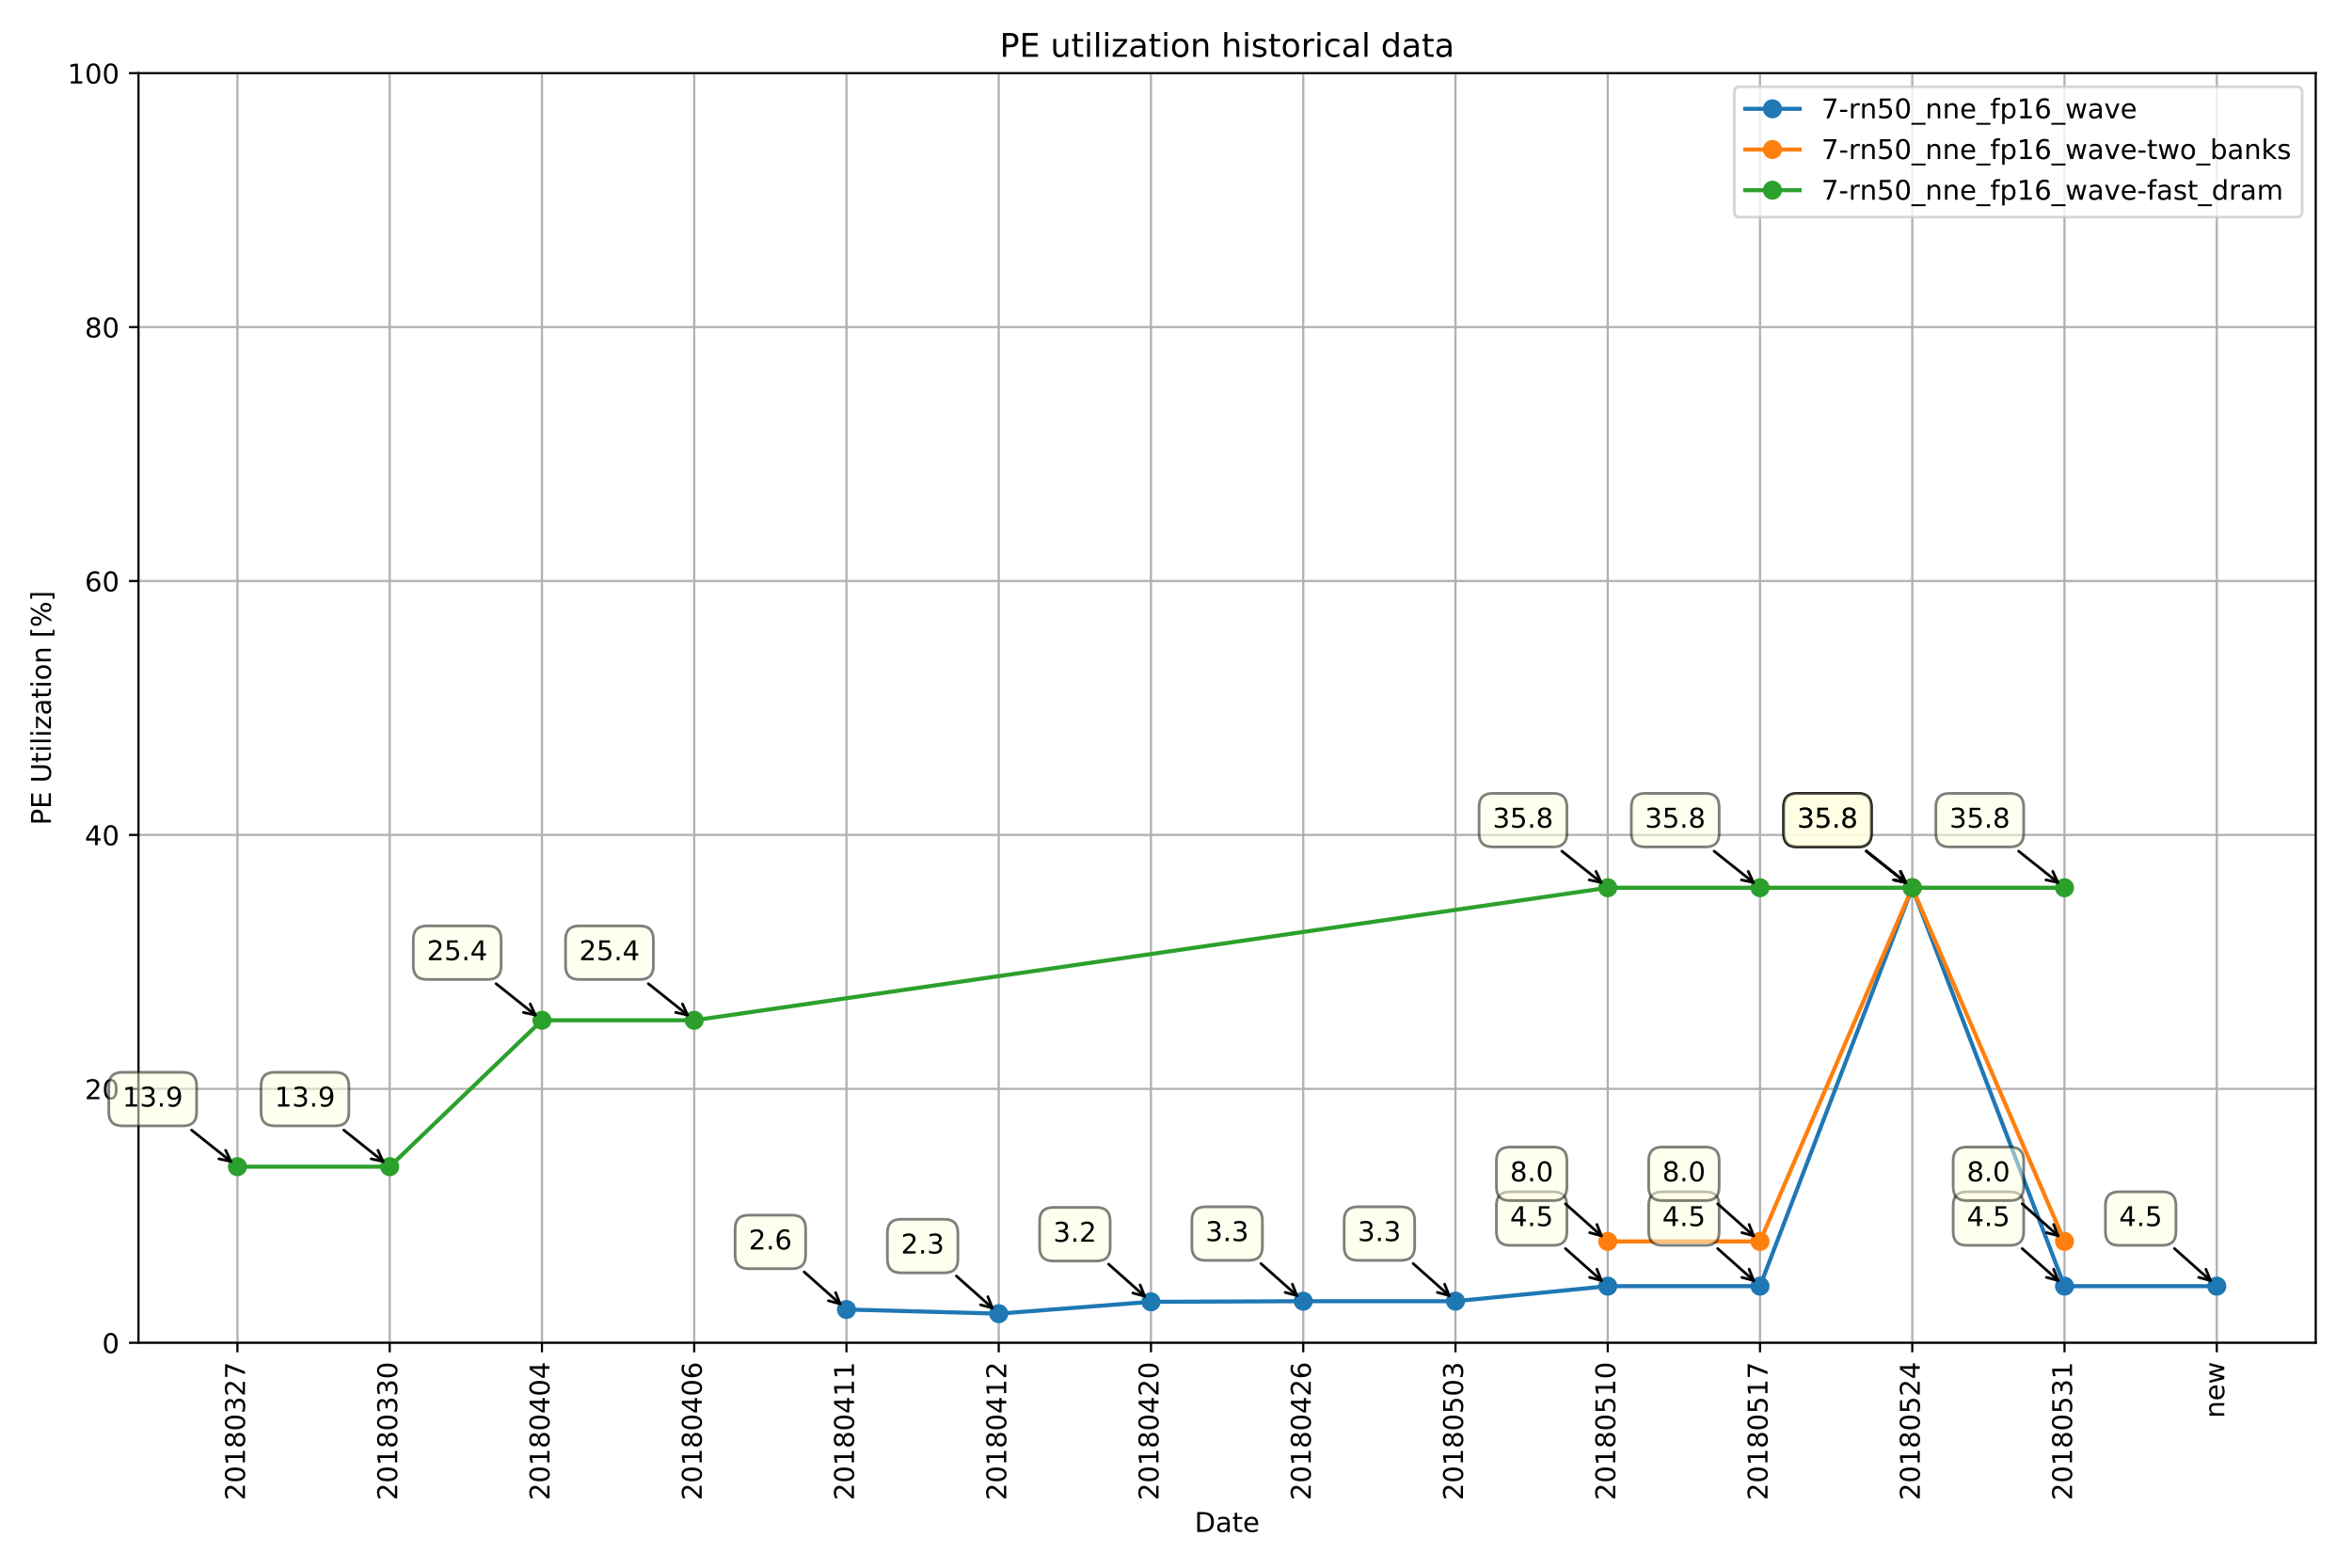 <?xml version="1.0" encoding="utf-8" standalone="no"?>
<!DOCTYPE svg PUBLIC "-//W3C//DTD SVG 1.1//EN"
  "http://www.w3.org/Graphics/SVG/1.1/DTD/svg11.dtd">
<!-- Created with matplotlib (http://matplotlib.org/) -->
<svg height="576pt" version="1.1" viewBox="0 0 864 576" width="864pt" xmlns="http://www.w3.org/2000/svg" xmlns:xlink="http://www.w3.org/1999/xlink">
 <defs>
  <style type="text/css">
*{stroke-linecap:butt;stroke-linejoin:round;}
  </style>
 </defs>
 <g id="figure_1">
  <g id="patch_1">
   <path d="M 0 576 
L 864 576 
L 864 0 
L 0 0 
z
" style="fill:#ffffff;"/>
  </g>
  <g id="axes_1">
   <g id="patch_2">
    <path d="M 50.87 493.36 
L 850.68 493.36 
L 850.68 26.88 
L 50.87 26.88 
z
" style="fill:#ffffff;"/>
   </g>
   <g id="matplotlib.axis_1">
    <g id="xtick_1">
     <g id="line2d_1">
      <path clip-path="url(#p9a2914df1e)" d="M 87.225 493.36 
L 87.225 26.88 
" style="fill:none;stroke:#b0b0b0;stroke-linecap:square;stroke-width:0.8;"/>
     </g>
     <g id="line2d_2">
      <defs>
       <path d="M 0 0 
L 0 3.5 
" id="m4babd1b279" style="stroke:#000000;stroke-width:0.8;"/>
      </defs>
      <g>
       <use style="stroke:#000000;stroke-width:0.8;" x="87.225" xlink:href="#m4babd1b279" y="493.36"/>
      </g>
     </g>
     <g id="text_1">
      <!-- 20180327 -->
      <defs>
       <path d="M 19.188 8.297 
L 53.609 8.297 
L 53.609 0 
L 7.328 0 
L 7.328 8.297 
Q 12.938 14.109 22.625 23.891 
Q 32.328 33.688 34.812 36.531 
Q 39.547 41.844 41.422 45.531 
Q 43.312 49.219 43.312 52.781 
Q 43.312 58.594 39.234 62.25 
Q 35.156 65.922 28.609 65.922 
Q 23.969 65.922 18.812 64.312 
Q 13.672 62.703 7.812 59.422 
L 7.812 69.391 
Q 13.766 71.781 18.938 73 
Q 24.125 74.219 28.422 74.219 
Q 39.75 74.219 46.484 68.547 
Q 53.219 62.891 53.219 53.422 
Q 53.219 48.922 51.531 44.891 
Q 49.859 40.875 45.406 35.406 
Q 44.188 33.984 37.641 27.219 
Q 31.109 20.453 19.188 8.297 
z
" id="DejaVuSans-32"/>
       <path d="M 31.781 66.406 
Q 24.172 66.406 20.328 58.906 
Q 16.5 51.422 16.5 36.375 
Q 16.5 21.391 20.328 13.891 
Q 24.172 6.391 31.781 6.391 
Q 39.453 6.391 43.281 13.891 
Q 47.125 21.391 47.125 36.375 
Q 47.125 51.422 43.281 58.906 
Q 39.453 66.406 31.781 66.406 
z
M 31.781 74.219 
Q 44.047 74.219 50.516 64.516 
Q 56.984 54.828 56.984 36.375 
Q 56.984 17.969 50.516 8.266 
Q 44.047 -1.422 31.781 -1.422 
Q 19.531 -1.422 13.062 8.266 
Q 6.594 17.969 6.594 36.375 
Q 6.594 54.828 13.062 64.516 
Q 19.531 74.219 31.781 74.219 
z
" id="DejaVuSans-30"/>
       <path d="M 12.406 8.297 
L 28.516 8.297 
L 28.516 63.922 
L 10.984 60.406 
L 10.984 69.391 
L 28.422 72.906 
L 38.281 72.906 
L 38.281 8.297 
L 54.391 8.297 
L 54.391 0 
L 12.406 0 
z
" id="DejaVuSans-31"/>
       <path d="M 31.781 34.625 
Q 24.75 34.625 20.719 30.859 
Q 16.703 27.094 16.703 20.516 
Q 16.703 13.922 20.719 10.156 
Q 24.75 6.391 31.781 6.391 
Q 38.812 6.391 42.859 10.172 
Q 46.922 13.969 46.922 20.516 
Q 46.922 27.094 42.891 30.859 
Q 38.875 34.625 31.781 34.625 
z
M 21.922 38.812 
Q 15.578 40.375 12.031 44.719 
Q 8.5 49.078 8.5 55.328 
Q 8.5 64.062 14.719 69.141 
Q 20.953 74.219 31.781 74.219 
Q 42.672 74.219 48.875 69.141 
Q 55.078 64.062 55.078 55.328 
Q 55.078 49.078 51.531 44.719 
Q 48 40.375 41.703 38.812 
Q 48.828 37.156 52.797 32.312 
Q 56.781 27.484 56.781 20.516 
Q 56.781 9.906 50.312 4.234 
Q 43.844 -1.422 31.781 -1.422 
Q 19.734 -1.422 13.25 4.234 
Q 6.781 9.906 6.781 20.516 
Q 6.781 27.484 10.781 32.312 
Q 14.797 37.156 21.922 38.812 
z
M 18.312 54.391 
Q 18.312 48.734 21.844 45.562 
Q 25.391 42.391 31.781 42.391 
Q 38.141 42.391 41.719 45.562 
Q 45.312 48.734 45.312 54.391 
Q 45.312 60.062 41.719 63.234 
Q 38.141 66.406 31.781 66.406 
Q 25.391 66.406 21.844 63.234 
Q 18.312 60.062 18.312 54.391 
z
" id="DejaVuSans-38"/>
       <path d="M 40.578 39.312 
Q 47.656 37.797 51.625 33 
Q 55.609 28.219 55.609 21.188 
Q 55.609 10.406 48.188 4.484 
Q 40.766 -1.422 27.094 -1.422 
Q 22.516 -1.422 17.656 -0.516 
Q 12.797 0.391 7.625 2.203 
L 7.625 11.719 
Q 11.719 9.328 16.594 8.109 
Q 21.484 6.891 26.812 6.891 
Q 36.078 6.891 40.938 10.547 
Q 45.797 14.203 45.797 21.188 
Q 45.797 27.641 41.281 31.266 
Q 36.766 34.906 28.719 34.906 
L 20.219 34.906 
L 20.219 43.016 
L 29.109 43.016 
Q 36.375 43.016 40.234 45.922 
Q 44.094 48.828 44.094 54.297 
Q 44.094 59.906 40.109 62.906 
Q 36.141 65.922 28.719 65.922 
Q 24.656 65.922 20.016 65.031 
Q 15.375 64.156 9.812 62.312 
L 9.812 71.094 
Q 15.438 72.656 20.344 73.438 
Q 25.25 74.219 29.594 74.219 
Q 40.828 74.219 47.359 69.109 
Q 53.906 64.016 53.906 55.328 
Q 53.906 49.266 50.438 45.094 
Q 46.969 40.922 40.578 39.312 
z
" id="DejaVuSans-33"/>
       <path d="M 8.203 72.906 
L 55.078 72.906 
L 55.078 68.703 
L 28.609 0 
L 18.312 0 
L 43.219 64.594 
L 8.203 64.594 
z
" id="DejaVuSans-37"/>
      </defs>
      <g transform="translate(89.984 551.26)rotate(-90)scale(0.1 -0.1)">
       <use xlink:href="#DejaVuSans-32"/>
       <use x="63.623" xlink:href="#DejaVuSans-30"/>
       <use x="127.246" xlink:href="#DejaVuSans-31"/>
       <use x="190.869" xlink:href="#DejaVuSans-38"/>
       <use x="254.492" xlink:href="#DejaVuSans-30"/>
       <use x="318.115" xlink:href="#DejaVuSans-33"/>
       <use x="381.738" xlink:href="#DejaVuSans-32"/>
       <use x="445.361" xlink:href="#DejaVuSans-37"/>
      </g>
     </g>
    </g>
    <g id="xtick_2">
     <g id="line2d_3">
      <path clip-path="url(#p9a2914df1e)" d="M 143.156 493.36 
L 143.156 26.88 
" style="fill:none;stroke:#b0b0b0;stroke-linecap:square;stroke-width:0.8;"/>
     </g>
     <g id="line2d_4">
      <g>
       <use style="stroke:#000000;stroke-width:0.8;" x="143.156" xlink:href="#m4babd1b279" y="493.36"/>
      </g>
     </g>
     <g id="text_2">
      <!-- 20180330 -->
      <g transform="translate(145.915 551.26)rotate(-90)scale(0.1 -0.1)">
       <use xlink:href="#DejaVuSans-32"/>
       <use x="63.623" xlink:href="#DejaVuSans-30"/>
       <use x="127.246" xlink:href="#DejaVuSans-31"/>
       <use x="190.869" xlink:href="#DejaVuSans-38"/>
       <use x="254.492" xlink:href="#DejaVuSans-30"/>
       <use x="318.115" xlink:href="#DejaVuSans-33"/>
       <use x="381.738" xlink:href="#DejaVuSans-33"/>
       <use x="445.361" xlink:href="#DejaVuSans-30"/>
      </g>
     </g>
    </g>
    <g id="xtick_3">
     <g id="line2d_5">
      <path clip-path="url(#p9a2914df1e)" d="M 199.087 493.36 
L 199.087 26.88 
" style="fill:none;stroke:#b0b0b0;stroke-linecap:square;stroke-width:0.8;"/>
     </g>
     <g id="line2d_6">
      <g>
       <use style="stroke:#000000;stroke-width:0.8;" x="199.087" xlink:href="#m4babd1b279" y="493.36"/>
      </g>
     </g>
     <g id="text_3">
      <!-- 20180404 -->
      <defs>
       <path d="M 37.797 64.312 
L 12.891 25.391 
L 37.797 25.391 
z
M 35.203 72.906 
L 47.609 72.906 
L 47.609 25.391 
L 58.016 25.391 
L 58.016 17.188 
L 47.609 17.188 
L 47.609 0 
L 37.797 0 
L 37.797 17.188 
L 4.891 17.188 
L 4.891 26.703 
z
" id="DejaVuSans-34"/>
      </defs>
      <g transform="translate(201.846 551.26)rotate(-90)scale(0.1 -0.1)">
       <use xlink:href="#DejaVuSans-32"/>
       <use x="63.623" xlink:href="#DejaVuSans-30"/>
       <use x="127.246" xlink:href="#DejaVuSans-31"/>
       <use x="190.869" xlink:href="#DejaVuSans-38"/>
       <use x="254.492" xlink:href="#DejaVuSans-30"/>
       <use x="318.115" xlink:href="#DejaVuSans-34"/>
       <use x="381.738" xlink:href="#DejaVuSans-30"/>
       <use x="445.361" xlink:href="#DejaVuSans-34"/>
      </g>
     </g>
    </g>
    <g id="xtick_4">
     <g id="line2d_7">
      <path clip-path="url(#p9a2914df1e)" d="M 255.017 493.36 
L 255.017 26.88 
" style="fill:none;stroke:#b0b0b0;stroke-linecap:square;stroke-width:0.8;"/>
     </g>
     <g id="line2d_8">
      <g>
       <use style="stroke:#000000;stroke-width:0.8;" x="255.017" xlink:href="#m4babd1b279" y="493.36"/>
      </g>
     </g>
     <g id="text_4">
      <!-- 20180406 -->
      <defs>
       <path d="M 33.016 40.375 
Q 26.375 40.375 22.484 35.828 
Q 18.609 31.297 18.609 23.391 
Q 18.609 15.531 22.484 10.953 
Q 26.375 6.391 33.016 6.391 
Q 39.656 6.391 43.531 10.953 
Q 47.406 15.531 47.406 23.391 
Q 47.406 31.297 43.531 35.828 
Q 39.656 40.375 33.016 40.375 
z
M 52.594 71.297 
L 52.594 62.312 
Q 48.875 64.062 45.094 64.984 
Q 41.312 65.922 37.594 65.922 
Q 27.828 65.922 22.672 59.328 
Q 17.531 52.734 16.797 39.406 
Q 19.672 43.656 24.016 45.922 
Q 28.375 48.188 33.594 48.188 
Q 44.578 48.188 50.953 41.516 
Q 57.328 34.859 57.328 23.391 
Q 57.328 12.156 50.688 5.359 
Q 44.047 -1.422 33.016 -1.422 
Q 20.359 -1.422 13.672 8.266 
Q 6.984 17.969 6.984 36.375 
Q 6.984 53.656 15.188 63.938 
Q 23.391 74.219 37.203 74.219 
Q 40.922 74.219 44.703 73.484 
Q 48.484 72.75 52.594 71.297 
z
" id="DejaVuSans-36"/>
      </defs>
      <g transform="translate(257.777 551.26)rotate(-90)scale(0.1 -0.1)">
       <use xlink:href="#DejaVuSans-32"/>
       <use x="63.623" xlink:href="#DejaVuSans-30"/>
       <use x="127.246" xlink:href="#DejaVuSans-31"/>
       <use x="190.869" xlink:href="#DejaVuSans-38"/>
       <use x="254.492" xlink:href="#DejaVuSans-30"/>
       <use x="318.115" xlink:href="#DejaVuSans-34"/>
       <use x="381.738" xlink:href="#DejaVuSans-30"/>
       <use x="445.361" xlink:href="#DejaVuSans-36"/>
      </g>
     </g>
    </g>
    <g id="xtick_5">
     <g id="line2d_9">
      <path clip-path="url(#p9a2914df1e)" d="M 310.948 493.36 
L 310.948 26.88 
" style="fill:none;stroke:#b0b0b0;stroke-linecap:square;stroke-width:0.8;"/>
     </g>
     <g id="line2d_10">
      <g>
       <use style="stroke:#000000;stroke-width:0.8;" x="310.948" xlink:href="#m4babd1b279" y="493.36"/>
      </g>
     </g>
     <g id="text_5">
      <!-- 20180411 -->
      <g transform="translate(313.707 551.26)rotate(-90)scale(0.1 -0.1)">
       <use xlink:href="#DejaVuSans-32"/>
       <use x="63.623" xlink:href="#DejaVuSans-30"/>
       <use x="127.246" xlink:href="#DejaVuSans-31"/>
       <use x="190.869" xlink:href="#DejaVuSans-38"/>
       <use x="254.492" xlink:href="#DejaVuSans-30"/>
       <use x="318.115" xlink:href="#DejaVuSans-34"/>
       <use x="381.738" xlink:href="#DejaVuSans-31"/>
       <use x="445.361" xlink:href="#DejaVuSans-31"/>
      </g>
     </g>
    </g>
    <g id="xtick_6">
     <g id="line2d_11">
      <path clip-path="url(#p9a2914df1e)" d="M 366.879 493.36 
L 366.879 26.88 
" style="fill:none;stroke:#b0b0b0;stroke-linecap:square;stroke-width:0.8;"/>
     </g>
     <g id="line2d_12">
      <g>
       <use style="stroke:#000000;stroke-width:0.8;" x="366.879" xlink:href="#m4babd1b279" y="493.36"/>
      </g>
     </g>
     <g id="text_6">
      <!-- 20180412 -->
      <g transform="translate(369.638 551.26)rotate(-90)scale(0.1 -0.1)">
       <use xlink:href="#DejaVuSans-32"/>
       <use x="63.623" xlink:href="#DejaVuSans-30"/>
       <use x="127.246" xlink:href="#DejaVuSans-31"/>
       <use x="190.869" xlink:href="#DejaVuSans-38"/>
       <use x="254.492" xlink:href="#DejaVuSans-30"/>
       <use x="318.115" xlink:href="#DejaVuSans-34"/>
       <use x="381.738" xlink:href="#DejaVuSans-31"/>
       <use x="445.361" xlink:href="#DejaVuSans-32"/>
      </g>
     </g>
    </g>
    <g id="xtick_7">
     <g id="line2d_13">
      <path clip-path="url(#p9a2914df1e)" d="M 422.81 493.36 
L 422.81 26.88 
" style="fill:none;stroke:#b0b0b0;stroke-linecap:square;stroke-width:0.8;"/>
     </g>
     <g id="line2d_14">
      <g>
       <use style="stroke:#000000;stroke-width:0.8;" x="422.81" xlink:href="#m4babd1b279" y="493.36"/>
      </g>
     </g>
     <g id="text_7">
      <!-- 20180420 -->
      <g transform="translate(425.569 551.26)rotate(-90)scale(0.1 -0.1)">
       <use xlink:href="#DejaVuSans-32"/>
       <use x="63.623" xlink:href="#DejaVuSans-30"/>
       <use x="127.246" xlink:href="#DejaVuSans-31"/>
       <use x="190.869" xlink:href="#DejaVuSans-38"/>
       <use x="254.492" xlink:href="#DejaVuSans-30"/>
       <use x="318.115" xlink:href="#DejaVuSans-34"/>
       <use x="381.738" xlink:href="#DejaVuSans-32"/>
       <use x="445.361" xlink:href="#DejaVuSans-30"/>
      </g>
     </g>
    </g>
    <g id="xtick_8">
     <g id="line2d_15">
      <path clip-path="url(#p9a2914df1e)" d="M 478.74 493.36 
L 478.74 26.88 
" style="fill:none;stroke:#b0b0b0;stroke-linecap:square;stroke-width:0.8;"/>
     </g>
     <g id="line2d_16">
      <g>
       <use style="stroke:#000000;stroke-width:0.8;" x="478.74" xlink:href="#m4babd1b279" y="493.36"/>
      </g>
     </g>
     <g id="text_8">
      <!-- 20180426 -->
      <g transform="translate(481.5 551.26)rotate(-90)scale(0.1 -0.1)">
       <use xlink:href="#DejaVuSans-32"/>
       <use x="63.623" xlink:href="#DejaVuSans-30"/>
       <use x="127.246" xlink:href="#DejaVuSans-31"/>
       <use x="190.869" xlink:href="#DejaVuSans-38"/>
       <use x="254.492" xlink:href="#DejaVuSans-30"/>
       <use x="318.115" xlink:href="#DejaVuSans-34"/>
       <use x="381.738" xlink:href="#DejaVuSans-32"/>
       <use x="445.361" xlink:href="#DejaVuSans-36"/>
      </g>
     </g>
    </g>
    <g id="xtick_9">
     <g id="line2d_17">
      <path clip-path="url(#p9a2914df1e)" d="M 534.671 493.36 
L 534.671 26.88 
" style="fill:none;stroke:#b0b0b0;stroke-linecap:square;stroke-width:0.8;"/>
     </g>
     <g id="line2d_18">
      <g>
       <use style="stroke:#000000;stroke-width:0.8;" x="534.671" xlink:href="#m4babd1b279" y="493.36"/>
      </g>
     </g>
     <g id="text_9">
      <!-- 20180503 -->
      <defs>
       <path d="M 10.797 72.906 
L 49.516 72.906 
L 49.516 64.594 
L 19.828 64.594 
L 19.828 46.734 
Q 21.969 47.469 24.109 47.828 
Q 26.266 48.188 28.422 48.188 
Q 40.625 48.188 47.75 41.5 
Q 54.891 34.812 54.891 23.391 
Q 54.891 11.625 47.562 5.094 
Q 40.234 -1.422 26.906 -1.422 
Q 22.312 -1.422 17.547 -0.641 
Q 12.797 0.141 7.719 1.703 
L 7.719 11.625 
Q 12.109 9.234 16.797 8.062 
Q 21.484 6.891 26.703 6.891 
Q 35.156 6.891 40.078 11.328 
Q 45.016 15.766 45.016 23.391 
Q 45.016 31 40.078 35.438 
Q 35.156 39.891 26.703 39.891 
Q 22.75 39.891 18.812 39.016 
Q 14.891 38.141 10.797 36.281 
z
" id="DejaVuSans-35"/>
      </defs>
      <g transform="translate(537.431 551.26)rotate(-90)scale(0.1 -0.1)">
       <use xlink:href="#DejaVuSans-32"/>
       <use x="63.623" xlink:href="#DejaVuSans-30"/>
       <use x="127.246" xlink:href="#DejaVuSans-31"/>
       <use x="190.869" xlink:href="#DejaVuSans-38"/>
       <use x="254.492" xlink:href="#DejaVuSans-30"/>
       <use x="318.115" xlink:href="#DejaVuSans-35"/>
       <use x="381.738" xlink:href="#DejaVuSans-30"/>
       <use x="445.361" xlink:href="#DejaVuSans-33"/>
      </g>
     </g>
    </g>
    <g id="xtick_10">
     <g id="line2d_19">
      <path clip-path="url(#p9a2914df1e)" d="M 590.602 493.36 
L 590.602 26.88 
" style="fill:none;stroke:#b0b0b0;stroke-linecap:square;stroke-width:0.8;"/>
     </g>
     <g id="line2d_20">
      <g>
       <use style="stroke:#000000;stroke-width:0.8;" x="590.602" xlink:href="#m4babd1b279" y="493.36"/>
      </g>
     </g>
     <g id="text_10">
      <!-- 20180510 -->
      <g transform="translate(593.361 551.26)rotate(-90)scale(0.1 -0.1)">
       <use xlink:href="#DejaVuSans-32"/>
       <use x="63.623" xlink:href="#DejaVuSans-30"/>
       <use x="127.246" xlink:href="#DejaVuSans-31"/>
       <use x="190.869" xlink:href="#DejaVuSans-38"/>
       <use x="254.492" xlink:href="#DejaVuSans-30"/>
       <use x="318.115" xlink:href="#DejaVuSans-35"/>
       <use x="381.738" xlink:href="#DejaVuSans-31"/>
       <use x="445.361" xlink:href="#DejaVuSans-30"/>
      </g>
     </g>
    </g>
    <g id="xtick_11">
     <g id="line2d_21">
      <path clip-path="url(#p9a2914df1e)" d="M 646.533 493.36 
L 646.533 26.88 
" style="fill:none;stroke:#b0b0b0;stroke-linecap:square;stroke-width:0.8;"/>
     </g>
     <g id="line2d_22">
      <g>
       <use style="stroke:#000000;stroke-width:0.8;" x="646.533" xlink:href="#m4babd1b279" y="493.36"/>
      </g>
     </g>
     <g id="text_11">
      <!-- 20180517 -->
      <g transform="translate(649.292 551.26)rotate(-90)scale(0.1 -0.1)">
       <use xlink:href="#DejaVuSans-32"/>
       <use x="63.623" xlink:href="#DejaVuSans-30"/>
       <use x="127.246" xlink:href="#DejaVuSans-31"/>
       <use x="190.869" xlink:href="#DejaVuSans-38"/>
       <use x="254.492" xlink:href="#DejaVuSans-30"/>
       <use x="318.115" xlink:href="#DejaVuSans-35"/>
       <use x="381.738" xlink:href="#DejaVuSans-31"/>
       <use x="445.361" xlink:href="#DejaVuSans-37"/>
      </g>
     </g>
    </g>
    <g id="xtick_12">
     <g id="line2d_23">
      <path clip-path="url(#p9a2914df1e)" d="M 702.463 493.36 
L 702.463 26.88 
" style="fill:none;stroke:#b0b0b0;stroke-linecap:square;stroke-width:0.8;"/>
     </g>
     <g id="line2d_24">
      <g>
       <use style="stroke:#000000;stroke-width:0.8;" x="702.463" xlink:href="#m4babd1b279" y="493.36"/>
      </g>
     </g>
     <g id="text_12">
      <!-- 20180524 -->
      <g transform="translate(705.223 551.26)rotate(-90)scale(0.1 -0.1)">
       <use xlink:href="#DejaVuSans-32"/>
       <use x="63.623" xlink:href="#DejaVuSans-30"/>
       <use x="127.246" xlink:href="#DejaVuSans-31"/>
       <use x="190.869" xlink:href="#DejaVuSans-38"/>
       <use x="254.492" xlink:href="#DejaVuSans-30"/>
       <use x="318.115" xlink:href="#DejaVuSans-35"/>
       <use x="381.738" xlink:href="#DejaVuSans-32"/>
       <use x="445.361" xlink:href="#DejaVuSans-34"/>
      </g>
     </g>
    </g>
    <g id="xtick_13">
     <g id="line2d_25">
      <path clip-path="url(#p9a2914df1e)" d="M 758.394 493.36 
L 758.394 26.88 
" style="fill:none;stroke:#b0b0b0;stroke-linecap:square;stroke-width:0.8;"/>
     </g>
     <g id="line2d_26">
      <g>
       <use style="stroke:#000000;stroke-width:0.8;" x="758.394" xlink:href="#m4babd1b279" y="493.36"/>
      </g>
     </g>
     <g id="text_13">
      <!-- 20180531 -->
      <g transform="translate(761.154 551.26)rotate(-90)scale(0.1 -0.1)">
       <use xlink:href="#DejaVuSans-32"/>
       <use x="63.623" xlink:href="#DejaVuSans-30"/>
       <use x="127.246" xlink:href="#DejaVuSans-31"/>
       <use x="190.869" xlink:href="#DejaVuSans-38"/>
       <use x="254.492" xlink:href="#DejaVuSans-30"/>
       <use x="318.115" xlink:href="#DejaVuSans-35"/>
       <use x="381.738" xlink:href="#DejaVuSans-33"/>
       <use x="445.361" xlink:href="#DejaVuSans-31"/>
      </g>
     </g>
    </g>
    <g id="xtick_14">
     <g id="line2d_27">
      <path clip-path="url(#p9a2914df1e)" d="M 814.325 493.36 
L 814.325 26.88 
" style="fill:none;stroke:#b0b0b0;stroke-linecap:square;stroke-width:0.8;"/>
     </g>
     <g id="line2d_28">
      <g>
       <use style="stroke:#000000;stroke-width:0.8;" x="814.325" xlink:href="#m4babd1b279" y="493.36"/>
      </g>
     </g>
     <g id="text_14">
      <!-- new -->
      <defs>
       <path d="M 54.891 33.016 
L 54.891 0 
L 45.906 0 
L 45.906 32.719 
Q 45.906 40.484 42.875 44.328 
Q 39.844 48.188 33.797 48.188 
Q 26.516 48.188 22.312 43.547 
Q 18.109 38.922 18.109 30.906 
L 18.109 0 
L 9.078 0 
L 9.078 54.688 
L 18.109 54.688 
L 18.109 46.188 
Q 21.344 51.125 25.703 53.562 
Q 30.078 56 35.797 56 
Q 45.219 56 50.047 50.172 
Q 54.891 44.344 54.891 33.016 
z
" id="DejaVuSans-6e"/>
       <path d="M 56.203 29.594 
L 56.203 25.203 
L 14.891 25.203 
Q 15.484 15.922 20.484 11.062 
Q 25.484 6.203 34.422 6.203 
Q 39.594 6.203 44.453 7.469 
Q 49.312 8.734 54.109 11.281 
L 54.109 2.781 
Q 49.266 0.734 44.188 -0.344 
Q 39.109 -1.422 33.891 -1.422 
Q 20.797 -1.422 13.156 6.188 
Q 5.516 13.812 5.516 26.812 
Q 5.516 40.234 12.766 48.109 
Q 20.016 56 32.328 56 
Q 43.359 56 49.781 48.891 
Q 56.203 41.797 56.203 29.594 
z
M 47.219 32.234 
Q 47.125 39.594 43.094 43.984 
Q 39.062 48.391 32.422 48.391 
Q 24.906 48.391 20.391 44.141 
Q 15.875 39.891 15.188 32.172 
z
" id="DejaVuSans-65"/>
       <path d="M 4.203 54.688 
L 13.188 54.688 
L 24.422 12.016 
L 35.594 54.688 
L 46.188 54.688 
L 57.422 12.016 
L 68.609 54.688 
L 77.594 54.688 
L 63.281 0 
L 52.688 0 
L 40.922 44.828 
L 29.109 0 
L 18.5 0 
z
" id="DejaVuSans-77"/>
      </defs>
      <g transform="translate(817.084 521.029)rotate(-90)scale(0.1 -0.1)">
       <use xlink:href="#DejaVuSans-6e"/>
       <use x="63.379" xlink:href="#DejaVuSans-65"/>
       <use x="124.902" xlink:href="#DejaVuSans-77"/>
      </g>
     </g>
    </g>
    <g id="text_15">
     <!-- Date -->
     <defs>
      <path d="M 19.672 64.797 
L 19.672 8.109 
L 31.594 8.109 
Q 46.688 8.109 53.688 14.938 
Q 60.688 21.781 60.688 36.531 
Q 60.688 51.172 53.688 57.984 
Q 46.688 64.797 31.594 64.797 
z
M 9.812 72.906 
L 30.078 72.906 
Q 51.266 72.906 61.172 64.094 
Q 71.094 55.281 71.094 36.531 
Q 71.094 17.672 61.125 8.828 
Q 51.172 0 30.078 0 
L 9.812 0 
z
" id="DejaVuSans-44"/>
      <path d="M 34.281 27.484 
Q 23.391 27.484 19.188 25 
Q 14.984 22.516 14.984 16.5 
Q 14.984 11.719 18.141 8.906 
Q 21.297 6.109 26.703 6.109 
Q 34.188 6.109 38.703 11.406 
Q 43.219 16.703 43.219 25.484 
L 43.219 27.484 
z
M 52.203 31.203 
L 52.203 0 
L 43.219 0 
L 43.219 8.297 
Q 40.141 3.328 35.547 0.953 
Q 30.953 -1.422 24.312 -1.422 
Q 15.922 -1.422 10.953 3.297 
Q 6 8.016 6 15.922 
Q 6 25.141 12.172 29.828 
Q 18.359 34.516 30.609 34.516 
L 43.219 34.516 
L 43.219 35.406 
Q 43.219 41.609 39.141 45 
Q 35.062 48.391 27.688 48.391 
Q 23 48.391 18.547 47.266 
Q 14.109 46.141 10.016 43.891 
L 10.016 52.203 
Q 14.938 54.109 19.578 55.047 
Q 24.219 56 28.609 56 
Q 40.484 56 46.344 49.844 
Q 52.203 43.703 52.203 31.203 
z
" id="DejaVuSans-61"/>
      <path d="M 18.312 70.219 
L 18.312 54.688 
L 36.812 54.688 
L 36.812 47.703 
L 18.312 47.703 
L 18.312 18.016 
Q 18.312 11.328 20.141 9.422 
Q 21.969 7.516 27.594 7.516 
L 36.812 7.516 
L 36.812 0 
L 27.594 0 
Q 17.188 0 13.234 3.875 
Q 9.281 7.766 9.281 18.016 
L 9.281 47.703 
L 2.688 47.703 
L 2.688 54.688 
L 9.281 54.688 
L 9.281 70.219 
z
" id="DejaVuSans-74"/>
     </defs>
     <g transform="translate(438.824 562.858)scale(0.1 -0.1)">
      <use xlink:href="#DejaVuSans-44"/>
      <use x="77.002" xlink:href="#DejaVuSans-61"/>
      <use x="138.281" xlink:href="#DejaVuSans-74"/>
      <use x="177.49" xlink:href="#DejaVuSans-65"/>
     </g>
    </g>
   </g>
   <g id="matplotlib.axis_2">
    <g id="ytick_1">
     <g id="line2d_29">
      <path clip-path="url(#p9a2914df1e)" d="M 50.87 493.36 
L 850.68 493.36 
" style="fill:none;stroke:#b0b0b0;stroke-linecap:square;stroke-width:0.8;"/>
     </g>
     <g id="line2d_30">
      <defs>
       <path d="M 0 0 
L -3.5 0 
" id="m443935f10a" style="stroke:#000000;stroke-width:0.8;"/>
      </defs>
      <g>
       <use style="stroke:#000000;stroke-width:0.8;" x="50.87" xlink:href="#m443935f10a" y="493.36"/>
      </g>
     </g>
     <g id="text_16">
      <!-- 0 -->
      <g transform="translate(37.508 497.159)scale(0.1 -0.1)">
       <use xlink:href="#DejaVuSans-30"/>
      </g>
     </g>
    </g>
    <g id="ytick_2">
     <g id="line2d_31">
      <path clip-path="url(#p9a2914df1e)" d="M 50.87 400.064 
L 850.68 400.064 
" style="fill:none;stroke:#b0b0b0;stroke-linecap:square;stroke-width:0.8;"/>
     </g>
     <g id="line2d_32">
      <g>
       <use style="stroke:#000000;stroke-width:0.8;" x="50.87" xlink:href="#m443935f10a" y="400.064"/>
      </g>
     </g>
     <g id="text_17">
      <!-- 20 -->
      <g transform="translate(31.145 403.863)scale(0.1 -0.1)">
       <use xlink:href="#DejaVuSans-32"/>
       <use x="63.623" xlink:href="#DejaVuSans-30"/>
      </g>
     </g>
    </g>
    <g id="ytick_3">
     <g id="line2d_33">
      <path clip-path="url(#p9a2914df1e)" d="M 50.87 306.768 
L 850.68 306.768 
" style="fill:none;stroke:#b0b0b0;stroke-linecap:square;stroke-width:0.8;"/>
     </g>
     <g id="line2d_34">
      <g>
       <use style="stroke:#000000;stroke-width:0.8;" x="50.87" xlink:href="#m443935f10a" y="306.768"/>
      </g>
     </g>
     <g id="text_18">
      <!-- 40 -->
      <g transform="translate(31.145 310.567)scale(0.1 -0.1)">
       <use xlink:href="#DejaVuSans-34"/>
       <use x="63.623" xlink:href="#DejaVuSans-30"/>
      </g>
     </g>
    </g>
    <g id="ytick_4">
     <g id="line2d_35">
      <path clip-path="url(#p9a2914df1e)" d="M 50.87 213.472 
L 850.68 213.472 
" style="fill:none;stroke:#b0b0b0;stroke-linecap:square;stroke-width:0.8;"/>
     </g>
     <g id="line2d_36">
      <g>
       <use style="stroke:#000000;stroke-width:0.8;" x="50.87" xlink:href="#m443935f10a" y="213.472"/>
      </g>
     </g>
     <g id="text_19">
      <!-- 60 -->
      <g transform="translate(31.145 217.271)scale(0.1 -0.1)">
       <use xlink:href="#DejaVuSans-36"/>
       <use x="63.623" xlink:href="#DejaVuSans-30"/>
      </g>
     </g>
    </g>
    <g id="ytick_5">
     <g id="line2d_37">
      <path clip-path="url(#p9a2914df1e)" d="M 50.87 120.176 
L 850.68 120.176 
" style="fill:none;stroke:#b0b0b0;stroke-linecap:square;stroke-width:0.8;"/>
     </g>
     <g id="line2d_38">
      <g>
       <use style="stroke:#000000;stroke-width:0.8;" x="50.87" xlink:href="#m443935f10a" y="120.176"/>
      </g>
     </g>
     <g id="text_20">
      <!-- 80 -->
      <g transform="translate(31.145 123.975)scale(0.1 -0.1)">
       <use xlink:href="#DejaVuSans-38"/>
       <use x="63.623" xlink:href="#DejaVuSans-30"/>
      </g>
     </g>
    </g>
    <g id="ytick_6">
     <g id="line2d_39">
      <path clip-path="url(#p9a2914df1e)" d="M 50.87 26.88 
L 850.68 26.88 
" style="fill:none;stroke:#b0b0b0;stroke-linecap:square;stroke-width:0.8;"/>
     </g>
     <g id="line2d_40">
      <g>
       <use style="stroke:#000000;stroke-width:0.8;" x="50.87" xlink:href="#m443935f10a" y="26.88"/>
      </g>
     </g>
     <g id="text_21">
      <!-- 100 -->
      <g transform="translate(24.782 30.679)scale(0.1 -0.1)">
       <use xlink:href="#DejaVuSans-31"/>
       <use x="63.623" xlink:href="#DejaVuSans-30"/>
       <use x="127.246" xlink:href="#DejaVuSans-30"/>
      </g>
     </g>
    </g>
    <g id="text_22">
     <!-- PE Utilization [%] -->
     <defs>
      <path d="M 19.672 64.797 
L 19.672 37.406 
L 32.078 37.406 
Q 38.969 37.406 42.719 40.969 
Q 46.484 44.531 46.484 51.125 
Q 46.484 57.672 42.719 61.234 
Q 38.969 64.797 32.078 64.797 
z
M 9.812 72.906 
L 32.078 72.906 
Q 44.344 72.906 50.609 67.359 
Q 56.891 61.812 56.891 51.125 
Q 56.891 40.328 50.609 34.812 
Q 44.344 29.297 32.078 29.297 
L 19.672 29.297 
L 19.672 0 
L 9.812 0 
z
" id="DejaVuSans-50"/>
      <path d="M 9.812 72.906 
L 55.906 72.906 
L 55.906 64.594 
L 19.672 64.594 
L 19.672 43.016 
L 54.391 43.016 
L 54.391 34.719 
L 19.672 34.719 
L 19.672 8.297 
L 56.781 8.297 
L 56.781 0 
L 9.812 0 
z
" id="DejaVuSans-45"/>
      <path id="DejaVuSans-20"/>
      <path d="M 8.688 72.906 
L 18.609 72.906 
L 18.609 28.609 
Q 18.609 16.891 22.844 11.734 
Q 27.094 6.594 36.625 6.594 
Q 46.094 6.594 50.344 11.734 
Q 54.594 16.891 54.594 28.609 
L 54.594 72.906 
L 64.5 72.906 
L 64.5 27.391 
Q 64.5 13.141 57.438 5.859 
Q 50.391 -1.422 36.625 -1.422 
Q 22.797 -1.422 15.734 5.859 
Q 8.688 13.141 8.688 27.391 
z
" id="DejaVuSans-55"/>
      <path d="M 9.422 54.688 
L 18.406 54.688 
L 18.406 0 
L 9.422 0 
z
M 9.422 75.984 
L 18.406 75.984 
L 18.406 64.594 
L 9.422 64.594 
z
" id="DejaVuSans-69"/>
      <path d="M 9.422 75.984 
L 18.406 75.984 
L 18.406 0 
L 9.422 0 
z
" id="DejaVuSans-6c"/>
      <path d="M 5.516 54.688 
L 48.188 54.688 
L 48.188 46.484 
L 14.406 7.172 
L 48.188 7.172 
L 48.188 0 
L 4.297 0 
L 4.297 8.203 
L 38.094 47.516 
L 5.516 47.516 
z
" id="DejaVuSans-7a"/>
      <path d="M 30.609 48.391 
Q 23.391 48.391 19.188 42.75 
Q 14.984 37.109 14.984 27.297 
Q 14.984 17.484 19.156 11.844 
Q 23.344 6.203 30.609 6.203 
Q 37.797 6.203 41.984 11.859 
Q 46.188 17.531 46.188 27.297 
Q 46.188 37.016 41.984 42.703 
Q 37.797 48.391 30.609 48.391 
z
M 30.609 56 
Q 42.328 56 49.016 48.375 
Q 55.719 40.766 55.719 27.297 
Q 55.719 13.875 49.016 6.219 
Q 42.328 -1.422 30.609 -1.422 
Q 18.844 -1.422 12.172 6.219 
Q 5.516 13.875 5.516 27.297 
Q 5.516 40.766 12.172 48.375 
Q 18.844 56 30.609 56 
z
" id="DejaVuSans-6f"/>
      <path d="M 8.594 75.984 
L 29.297 75.984 
L 29.297 69 
L 17.578 69 
L 17.578 -6.203 
L 29.297 -6.203 
L 29.297 -13.188 
L 8.594 -13.188 
z
" id="DejaVuSans-5b"/>
      <path d="M 72.703 32.078 
Q 68.453 32.078 66.031 28.469 
Q 63.625 24.859 63.625 18.406 
Q 63.625 12.062 66.031 8.422 
Q 68.453 4.781 72.703 4.781 
Q 76.859 4.781 79.266 8.422 
Q 81.688 12.062 81.688 18.406 
Q 81.688 24.812 79.266 28.438 
Q 76.859 32.078 72.703 32.078 
z
M 72.703 38.281 
Q 80.422 38.281 84.953 32.906 
Q 89.5 27.547 89.5 18.406 
Q 89.5 9.281 84.938 3.922 
Q 80.375 -1.422 72.703 -1.422 
Q 64.891 -1.422 60.344 3.922 
Q 55.812 9.281 55.812 18.406 
Q 55.812 27.594 60.375 32.938 
Q 64.938 38.281 72.703 38.281 
z
M 22.312 68.016 
Q 18.109 68.016 15.688 64.375 
Q 13.281 60.75 13.281 54.391 
Q 13.281 47.953 15.672 44.328 
Q 18.062 40.719 22.312 40.719 
Q 26.562 40.719 28.969 44.328 
Q 31.391 47.953 31.391 54.391 
Q 31.391 60.688 28.953 64.344 
Q 26.516 68.016 22.312 68.016 
z
M 66.406 74.219 
L 74.219 74.219 
L 28.609 -1.422 
L 20.797 -1.422 
z
M 22.312 74.219 
Q 30.031 74.219 34.609 68.875 
Q 39.203 63.531 39.203 54.391 
Q 39.203 45.172 34.641 39.844 
Q 30.078 34.516 22.312 34.516 
Q 14.547 34.516 10.031 39.859 
Q 5.516 45.219 5.516 54.391 
Q 5.516 63.484 10.047 68.844 
Q 14.594 74.219 22.312 74.219 
z
" id="DejaVuSans-25"/>
      <path d="M 30.422 75.984 
L 30.422 -13.188 
L 9.719 -13.188 
L 9.719 -6.203 
L 21.391 -6.203 
L 21.391 69 
L 9.719 69 
L 9.719 75.984 
z
" id="DejaVuSans-5d"/>
     </defs>
     <g transform="translate(18.703 303.177)rotate(-90)scale(0.1 -0.1)">
      <use xlink:href="#DejaVuSans-50"/>
      <use x="60.303" xlink:href="#DejaVuSans-45"/>
      <use x="123.486" xlink:href="#DejaVuSans-20"/>
      <use x="155.273" xlink:href="#DejaVuSans-55"/>
      <use x="228.467" xlink:href="#DejaVuSans-74"/>
      <use x="267.676" xlink:href="#DejaVuSans-69"/>
      <use x="295.459" xlink:href="#DejaVuSans-6c"/>
      <use x="323.242" xlink:href="#DejaVuSans-69"/>
      <use x="351.025" xlink:href="#DejaVuSans-7a"/>
      <use x="403.516" xlink:href="#DejaVuSans-61"/>
      <use x="464.795" xlink:href="#DejaVuSans-74"/>
      <use x="504.004" xlink:href="#DejaVuSans-69"/>
      <use x="531.787" xlink:href="#DejaVuSans-6f"/>
      <use x="592.969" xlink:href="#DejaVuSans-6e"/>
      <use x="656.348" xlink:href="#DejaVuSans-20"/>
      <use x="688.135" xlink:href="#DejaVuSans-5b"/>
      <use x="727.148" xlink:href="#DejaVuSans-25"/>
      <use x="822.168" xlink:href="#DejaVuSans-5d"/>
     </g>
    </g>
   </g>
   <g id="line2d_41">
    <path clip-path="url(#p9a2914df1e)" d="M 310.948 481.144 
L 366.879 482.66 
L 422.81 478.316 
L 478.74 478.083 
L 534.671 478.083 
L 590.602 472.563 
L 646.533 472.563 
L 702.463 326.178 
L 758.394 472.563 
L 814.325 472.563 
" style="fill:none;stroke:#1f77b4;stroke-linecap:square;stroke-width:1.5;"/>
    <defs>
     <path d="M 0 3 
C 0.796 3 1.559 2.684 2.121 2.121 
C 2.684 1.559 3 0.796 3 0 
C 3 -0.796 2.684 -1.559 2.121 -2.121 
C 1.559 -2.684 0.796 -3 0 -3 
C -0.796 -3 -1.559 -2.684 -2.121 -2.121 
C -2.684 -1.559 -3 -0.796 -3 0 
C -3 0.796 -2.684 1.559 -2.121 2.121 
C -1.559 2.684 -0.796 3 0 3 
z
" id="m5ce83018ef" style="stroke:#1f77b4;"/>
    </defs>
    <g clip-path="url(#p9a2914df1e)">
     <use style="fill:#1f77b4;stroke:#1f77b4;" x="310.948" xlink:href="#m5ce83018ef" y="481.144"/>
     <use style="fill:#1f77b4;stroke:#1f77b4;" x="366.879" xlink:href="#m5ce83018ef" y="482.66"/>
     <use style="fill:#1f77b4;stroke:#1f77b4;" x="422.81" xlink:href="#m5ce83018ef" y="478.316"/>
     <use style="fill:#1f77b4;stroke:#1f77b4;" x="478.74" xlink:href="#m5ce83018ef" y="478.083"/>
     <use style="fill:#1f77b4;stroke:#1f77b4;" x="534.671" xlink:href="#m5ce83018ef" y="478.083"/>
     <use style="fill:#1f77b4;stroke:#1f77b4;" x="590.602" xlink:href="#m5ce83018ef" y="472.563"/>
     <use style="fill:#1f77b4;stroke:#1f77b4;" x="646.533" xlink:href="#m5ce83018ef" y="472.563"/>
     <use style="fill:#1f77b4;stroke:#1f77b4;" x="702.463" xlink:href="#m5ce83018ef" y="326.178"/>
     <use style="fill:#1f77b4;stroke:#1f77b4;" x="758.394" xlink:href="#m5ce83018ef" y="472.563"/>
     <use style="fill:#1f77b4;stroke:#1f77b4;" x="814.325" xlink:href="#m5ce83018ef" y="472.563"/>
    </g>
   </g>
   <g id="line2d_42">
    <path clip-path="url(#p9a2914df1e)" d="M 590.602 456.125 
L 646.533 456.125 
L 702.463 326.178 
L 758.394 456.125 
" style="fill:none;stroke:#ff7f0e;stroke-linecap:square;stroke-width:1.5;"/>
    <defs>
     <path d="M 0 3 
C 0.796 3 1.559 2.684 2.121 2.121 
C 2.684 1.559 3 0.796 3 0 
C 3 -0.796 2.684 -1.559 2.121 -2.121 
C 1.559 -2.684 0.796 -3 0 -3 
C -0.796 -3 -1.559 -2.684 -2.121 -2.121 
C -2.684 -1.559 -3 -0.796 -3 0 
C -3 0.796 -2.684 1.559 -2.121 2.121 
C -1.559 2.684 -0.796 3 0 3 
z
" id="mdb07cb5351" style="stroke:#ff7f0e;"/>
    </defs>
    <g clip-path="url(#p9a2914df1e)">
     <use style="fill:#ff7f0e;stroke:#ff7f0e;" x="590.602" xlink:href="#mdb07cb5351" y="456.125"/>
     <use style="fill:#ff7f0e;stroke:#ff7f0e;" x="646.533" xlink:href="#mdb07cb5351" y="456.125"/>
     <use style="fill:#ff7f0e;stroke:#ff7f0e;" x="702.463" xlink:href="#mdb07cb5351" y="326.178"/>
     <use style="fill:#ff7f0e;stroke:#ff7f0e;" x="758.394" xlink:href="#mdb07cb5351" y="456.125"/>
    </g>
   </g>
   <g id="line2d_43">
    <path clip-path="url(#p9a2914df1e)" d="M 87.225 428.665 
L 143.156 428.665 
L 199.087 374.874 
L 255.017 374.874 
L 590.602 326.178 
L 646.533 326.178 
L 702.463 326.178 
L 758.394 326.178 
" style="fill:none;stroke:#2ca02c;stroke-linecap:square;stroke-width:1.5;"/>
    <defs>
     <path d="M 0 3 
C 0.796 3 1.559 2.684 2.121 2.121 
C 2.684 1.559 3 0.796 3 0 
C 3 -0.796 2.684 -1.559 2.121 -2.121 
C 1.559 -2.684 0.796 -3 0 -3 
C -0.796 -3 -1.559 -2.684 -2.121 -2.121 
C -2.684 -1.559 -3 -0.796 -3 0 
C -3 0.796 -2.684 1.559 -2.121 2.121 
C -1.559 2.684 -0.796 3 0 3 
z
" id="m935a58a131" style="stroke:#2ca02c;"/>
    </defs>
    <g clip-path="url(#p9a2914df1e)">
     <use style="fill:#2ca02c;stroke:#2ca02c;" x="87.225" xlink:href="#m935a58a131" y="428.665"/>
     <use style="fill:#2ca02c;stroke:#2ca02c;" x="143.156" xlink:href="#m935a58a131" y="428.665"/>
     <use style="fill:#2ca02c;stroke:#2ca02c;" x="199.087" xlink:href="#m935a58a131" y="374.874"/>
     <use style="fill:#2ca02c;stroke:#2ca02c;" x="255.017" xlink:href="#m935a58a131" y="374.874"/>
     <use style="fill:#2ca02c;stroke:#2ca02c;" x="590.602" xlink:href="#m935a58a131" y="326.178"/>
     <use style="fill:#2ca02c;stroke:#2ca02c;" x="646.533" xlink:href="#m935a58a131" y="326.178"/>
     <use style="fill:#2ca02c;stroke:#2ca02c;" x="702.463" xlink:href="#m935a58a131" y="326.178"/>
     <use style="fill:#2ca02c;stroke:#2ca02c;" x="758.394" xlink:href="#m935a58a131" y="326.178"/>
    </g>
   </g>
   <g id="patch_3">
    <path d="M 50.87 493.36 
L 50.87 26.88 
" style="fill:none;stroke:#000000;stroke-linecap:square;stroke-linejoin:miter;stroke-width:0.8;"/>
   </g>
   <g id="patch_4">
    <path d="M 850.68 493.36 
L 850.68 26.88 
" style="fill:none;stroke:#000000;stroke-linecap:square;stroke-linejoin:miter;stroke-width:0.8;"/>
   </g>
   <g id="patch_5">
    <path d="M 50.87 493.36 
L 850.68 493.36 
" style="fill:none;stroke:#000000;stroke-linecap:square;stroke-linejoin:miter;stroke-width:0.8;"/>
   </g>
   <g id="patch_6">
    <path d="M 50.87 26.88 
L 850.68 26.88 
" style="fill:none;stroke:#000000;stroke-linecap:square;stroke-linejoin:miter;stroke-width:0.8;"/>
   </g>
   <g id="patch_7">
    <path d="M 295.401 467.328 
Q 302.428 473.572 308.619 479.074 
" style="fill:none;stroke:#000000;stroke-linecap:round;"/>
    <path d="M 306.957 474.922 
L 308.619 479.074 
L 304.3 477.912 
" style="fill:none;stroke:#000000;stroke-linecap:round;"/>
   </g>
   <g id="text_23">
    <g id="patch_8">
     <path d="M 275.045 466.144 
L 290.948 466.144 
Q 295.948 466.144 295.948 461.144 
L 295.948 451.466 
Q 295.948 446.466 290.948 446.466 
L 275.045 446.466 
Q 270.045 446.466 270.045 451.466 
L 270.045 461.144 
Q 270.045 466.144 275.045 466.144 
z
" style="fill:#ffffe0;opacity:0.5;stroke:#000000;stroke-linejoin:miter;"/>
    </g>
    <!-- 2.6 -->
    <defs>
     <path d="M 10.688 12.406 
L 21 12.406 
L 21 0 
L 10.688 0 
z
" id="DejaVuSans-2e"/>
    </defs>
    <g transform="translate(275.045 459.064)scale(0.1 -0.1)">
     <use xlink:href="#DejaVuSans-32"/>
     <use x="63.623" xlink:href="#DejaVuSans-2e"/>
     <use x="95.41" xlink:href="#DejaVuSans-36"/>
    </g>
   </g>
   <g id="patch_9">
    <path d="M 351.331 468.844 
Q 358.358 475.088 364.549 480.59 
" style="fill:none;stroke:#000000;stroke-linecap:round;"/>
    <path d="M 362.888 476.438 
L 364.549 480.59 
L 360.231 479.428 
" style="fill:none;stroke:#000000;stroke-linecap:round;"/>
   </g>
   <g id="text_24">
    <g id="patch_10">
     <path d="M 330.976 467.66 
L 346.879 467.66 
Q 351.879 467.66 351.879 462.66 
L 351.879 452.982 
Q 351.879 447.982 346.879 447.982 
L 330.976 447.982 
Q 325.976 447.982 325.976 452.982 
L 325.976 462.66 
Q 325.976 467.66 330.976 467.66 
z
" style="fill:#ffffe0;opacity:0.5;stroke:#000000;stroke-linejoin:miter;"/>
    </g>
    <!-- 2.3 -->
    <g transform="translate(330.976 460.58)scale(0.1 -0.1)">
     <use xlink:href="#DejaVuSans-32"/>
     <use x="63.623" xlink:href="#DejaVuSans-2e"/>
     <use x="95.41" xlink:href="#DejaVuSans-33"/>
    </g>
   </g>
   <g id="patch_11">
    <path d="M 407.262 464.5 
Q 414.289 470.744 420.48 476.246 
" style="fill:none;stroke:#000000;stroke-linecap:round;"/>
    <path d="M 418.819 472.094 
L 420.48 476.246 
L 416.162 475.084 
" style="fill:none;stroke:#000000;stroke-linecap:round;"/>
   </g>
   <g id="text_25">
    <g id="patch_12">
     <path d="M 386.906 463.316 
L 402.81 463.316 
Q 407.81 463.316 407.81 458.316 
L 407.81 448.638 
Q 407.81 443.638 402.81 443.638 
L 386.906 443.638 
Q 381.906 443.638 381.906 448.638 
L 381.906 458.316 
Q 381.906 463.316 386.906 463.316 
z
" style="fill:#ffffe0;opacity:0.5;stroke:#000000;stroke-linejoin:miter;"/>
    </g>
    <!-- 3.2 -->
    <g transform="translate(386.906 456.236)scale(0.1 -0.1)">
     <use xlink:href="#DejaVuSans-33"/>
     <use x="63.623" xlink:href="#DejaVuSans-2e"/>
     <use x="95.41" xlink:href="#DejaVuSans-32"/>
    </g>
   </g>
   <g id="patch_13">
    <path d="M 463.193 464.267 
Q 470.22 470.511 476.411 476.013 
" style="fill:none;stroke:#000000;stroke-linecap:round;"/>
    <path d="M 474.75 471.861 
L 476.411 476.013 
L 472.093 474.851 
" style="fill:none;stroke:#000000;stroke-linecap:round;"/>
   </g>
   <g id="text_26">
    <g id="patch_14">
     <path d="M 442.837 463.083 
L 458.74 463.083 
Q 463.74 463.083 463.74 458.083 
L 463.74 448.405 
Q 463.74 443.405 458.74 443.405 
L 442.837 443.405 
Q 437.837 443.405 437.837 448.405 
L 437.837 458.083 
Q 437.837 463.083 442.837 463.083 
z
" style="fill:#ffffe0;opacity:0.5;stroke:#000000;stroke-linejoin:miter;"/>
    </g>
    <!-- 3.3 -->
    <g transform="translate(442.837 456.003)scale(0.1 -0.1)">
     <use xlink:href="#DejaVuSans-33"/>
     <use x="63.623" xlink:href="#DejaVuSans-2e"/>
     <use x="95.41" xlink:href="#DejaVuSans-33"/>
    </g>
   </g>
   <g id="patch_15">
    <path d="M 519.124 464.267 
Q 526.151 470.511 532.342 476.013 
" style="fill:none;stroke:#000000;stroke-linecap:round;"/>
    <path d="M 530.68 471.861 
L 532.342 476.013 
L 528.023 474.851 
" style="fill:none;stroke:#000000;stroke-linecap:round;"/>
   </g>
   <g id="text_27">
    <g id="patch_16">
     <path d="M 498.768 463.083 
L 514.671 463.083 
Q 519.671 463.083 519.671 458.083 
L 519.671 448.405 
Q 519.671 443.405 514.671 443.405 
L 498.768 443.405 
Q 493.768 443.405 493.768 448.405 
L 493.768 458.083 
Q 493.768 463.083 498.768 463.083 
z
" style="fill:#ffffe0;opacity:0.5;stroke:#000000;stroke-linejoin:miter;"/>
    </g>
    <!-- 3.3 -->
    <g transform="translate(498.768 456.003)scale(0.1 -0.1)">
     <use xlink:href="#DejaVuSans-33"/>
     <use x="63.623" xlink:href="#DejaVuSans-2e"/>
     <use x="95.41" xlink:href="#DejaVuSans-33"/>
    </g>
   </g>
   <g id="patch_17">
    <path d="M 575.055 458.747 
Q 582.081 464.992 588.273 470.493 
" style="fill:none;stroke:#000000;stroke-linecap:round;"/>
    <path d="M 586.611 466.341 
L 588.273 470.493 
L 583.954 469.331 
" style="fill:none;stroke:#000000;stroke-linecap:round;"/>
   </g>
   <g id="text_28">
    <g id="patch_18">
     <path d="M 554.699 457.563 
L 570.602 457.563 
Q 575.602 457.563 575.602 452.563 
L 575.602 442.885 
Q 575.602 437.885 570.602 437.885 
L 554.699 437.885 
Q 549.699 437.885 549.699 442.885 
L 549.699 452.563 
Q 549.699 457.563 554.699 457.563 
z
" style="fill:#ffffe0;opacity:0.5;stroke:#000000;stroke-linejoin:miter;"/>
    </g>
    <!-- 4.5 -->
    <g transform="translate(554.699 450.484)scale(0.1 -0.1)">
     <use xlink:href="#DejaVuSans-34"/>
     <use x="63.623" xlink:href="#DejaVuSans-2e"/>
     <use x="95.41" xlink:href="#DejaVuSans-35"/>
    </g>
   </g>
   <g id="patch_19">
    <path d="M 630.985 458.747 
Q 638.012 464.992 644.203 470.493 
" style="fill:none;stroke:#000000;stroke-linecap:round;"/>
    <path d="M 642.542 466.341 
L 644.203 470.493 
L 639.885 469.331 
" style="fill:none;stroke:#000000;stroke-linecap:round;"/>
   </g>
   <g id="text_29">
    <g id="patch_20">
     <path d="M 610.63 457.563 
L 626.533 457.563 
Q 631.533 457.563 631.533 452.563 
L 631.533 442.885 
Q 631.533 437.885 626.533 437.885 
L 610.63 437.885 
Q 605.63 437.885 605.63 442.885 
L 605.63 452.563 
Q 605.63 457.563 610.63 457.563 
z
" style="fill:#ffffe0;opacity:0.5;stroke:#000000;stroke-linejoin:miter;"/>
    </g>
    <!-- 4.5 -->
    <g transform="translate(610.63 450.484)scale(0.1 -0.1)">
     <use xlink:href="#DejaVuSans-34"/>
     <use x="63.623" xlink:href="#DejaVuSans-2e"/>
     <use x="95.41" xlink:href="#DejaVuSans-35"/>
    </g>
   </g>
   <g id="patch_21">
    <path d="M 685.613 312.734 
Q 693.255 318.832 700.024 324.232 
" style="fill:none;stroke:#000000;stroke-linecap:round;"/>
    <path d="M 698.145 320.174 
L 700.024 324.232 
L 695.65 323.301 
" style="fill:none;stroke:#000000;stroke-linecap:round;"/>
   </g>
   <g id="text_30">
    <g id="patch_22">
     <path d="M 660.198 311.178 
L 682.463 311.178 
Q 687.463 311.178 687.463 306.178 
L 687.463 296.5 
Q 687.463 291.5 682.463 291.5 
L 660.198 291.5 
Q 655.198 291.5 655.198 296.5 
L 655.198 306.178 
Q 655.198 311.178 660.198 311.178 
z
" style="fill:#ffffe0;opacity:0.5;stroke:#000000;stroke-linejoin:miter;"/>
    </g>
    <!-- 35.8 -->
    <g transform="translate(660.198 304.098)scale(0.1 -0.1)">
     <use xlink:href="#DejaVuSans-33"/>
     <use x="63.623" xlink:href="#DejaVuSans-35"/>
     <use x="127.246" xlink:href="#DejaVuSans-2e"/>
     <use x="159.033" xlink:href="#DejaVuSans-38"/>
    </g>
   </g>
   <g id="patch_23">
    <path d="M 742.847 458.747 
Q 749.874 464.992 756.065 470.493 
" style="fill:none;stroke:#000000;stroke-linecap:round;"/>
    <path d="M 754.403 466.341 
L 756.065 470.493 
L 751.746 469.331 
" style="fill:none;stroke:#000000;stroke-linecap:round;"/>
   </g>
   <g id="text_31">
    <g id="patch_24">
     <path d="M 722.491 457.563 
L 738.394 457.563 
Q 743.394 457.563 743.394 452.563 
L 743.394 442.885 
Q 743.394 437.885 738.394 437.885 
L 722.491 437.885 
Q 717.491 437.885 717.491 442.885 
L 717.491 452.563 
Q 717.491 457.563 722.491 457.563 
z
" style="fill:#ffffe0;opacity:0.5;stroke:#000000;stroke-linejoin:miter;"/>
    </g>
    <!-- 4.5 -->
    <g transform="translate(722.491 450.484)scale(0.1 -0.1)">
     <use xlink:href="#DejaVuSans-34"/>
     <use x="63.623" xlink:href="#DejaVuSans-2e"/>
     <use x="95.41" xlink:href="#DejaVuSans-35"/>
    </g>
   </g>
   <g id="patch_25">
    <path d="M 798.778 458.747 
Q 805.805 464.992 811.996 470.493 
" style="fill:none;stroke:#000000;stroke-linecap:round;"/>
    <path d="M 810.334 466.341 
L 811.996 470.493 
L 807.677 469.331 
" style="fill:none;stroke:#000000;stroke-linecap:round;"/>
   </g>
   <g id="text_32">
    <g id="patch_26">
     <path d="M 778.422 457.563 
L 794.325 457.563 
Q 799.325 457.563 799.325 452.563 
L 799.325 442.885 
Q 799.325 437.885 794.325 437.885 
L 778.422 437.885 
Q 773.422 437.885 773.422 442.885 
L 773.422 452.563 
Q 773.422 457.563 778.422 457.563 
z
" style="fill:#ffffe0;opacity:0.5;stroke:#000000;stroke-linejoin:miter;"/>
    </g>
    <!-- 4.5 -->
    <g transform="translate(778.422 450.484)scale(0.1 -0.1)">
     <use xlink:href="#DejaVuSans-34"/>
     <use x="63.623" xlink:href="#DejaVuSans-2e"/>
     <use x="95.41" xlink:href="#DejaVuSans-35"/>
    </g>
   </g>
   <g id="patch_27">
    <path d="M 575.055 442.309 
Q 582.081 448.554 588.273 454.055 
" style="fill:none;stroke:#000000;stroke-linecap:round;"/>
    <path d="M 586.611 449.903 
L 588.273 454.055 
L 583.954 452.893 
" style="fill:none;stroke:#000000;stroke-linecap:round;"/>
   </g>
   <g id="text_33">
    <g id="patch_28">
     <path d="M 554.699 441.125 
L 570.602 441.125 
Q 575.602 441.125 575.602 436.125 
L 575.602 426.447 
Q 575.602 421.447 570.602 421.447 
L 554.699 421.447 
Q 549.699 421.447 549.699 426.447 
L 549.699 436.125 
Q 549.699 441.125 554.699 441.125 
z
" style="fill:#ffffe0;opacity:0.5;stroke:#000000;stroke-linejoin:miter;"/>
    </g>
    <!-- 8.0 -->
    <g transform="translate(554.699 434.046)scale(0.1 -0.1)">
     <use xlink:href="#DejaVuSans-38"/>
     <use x="63.623" xlink:href="#DejaVuSans-2e"/>
     <use x="95.41" xlink:href="#DejaVuSans-30"/>
    </g>
   </g>
   <g id="patch_29">
    <path d="M 630.985 442.309 
Q 638.012 448.554 644.203 454.055 
" style="fill:none;stroke:#000000;stroke-linecap:round;"/>
    <path d="M 642.542 449.903 
L 644.203 454.055 
L 639.885 452.893 
" style="fill:none;stroke:#000000;stroke-linecap:round;"/>
   </g>
   <g id="text_34">
    <g id="patch_30">
     <path d="M 610.63 441.125 
L 626.533 441.125 
Q 631.533 441.125 631.533 436.125 
L 631.533 426.447 
Q 631.533 421.447 626.533 421.447 
L 610.63 421.447 
Q 605.63 421.447 605.63 426.447 
L 605.63 436.125 
Q 605.63 441.125 610.63 441.125 
z
" style="fill:#ffffe0;opacity:0.5;stroke:#000000;stroke-linejoin:miter;"/>
    </g>
    <!-- 8.0 -->
    <g transform="translate(610.63 434.046)scale(0.1 -0.1)">
     <use xlink:href="#DejaVuSans-38"/>
     <use x="63.623" xlink:href="#DejaVuSans-2e"/>
     <use x="95.41" xlink:href="#DejaVuSans-30"/>
    </g>
   </g>
   <g id="patch_31">
    <path d="M 685.613 312.734 
Q 693.255 318.832 700.024 324.232 
" style="fill:none;stroke:#000000;stroke-linecap:round;"/>
    <path d="M 698.145 320.174 
L 700.024 324.232 
L 695.65 323.301 
" style="fill:none;stroke:#000000;stroke-linecap:round;"/>
   </g>
   <g id="text_35">
    <g id="patch_32">
     <path d="M 660.198 311.178 
L 682.463 311.178 
Q 687.463 311.178 687.463 306.178 
L 687.463 296.5 
Q 687.463 291.5 682.463 291.5 
L 660.198 291.5 
Q 655.198 291.5 655.198 296.5 
L 655.198 306.178 
Q 655.198 311.178 660.198 311.178 
z
" style="fill:#ffffe0;opacity:0.5;stroke:#000000;stroke-linejoin:miter;"/>
    </g>
    <!-- 35.8 -->
    <g transform="translate(660.198 304.098)scale(0.1 -0.1)">
     <use xlink:href="#DejaVuSans-33"/>
     <use x="63.623" xlink:href="#DejaVuSans-35"/>
     <use x="127.246" xlink:href="#DejaVuSans-2e"/>
     <use x="159.033" xlink:href="#DejaVuSans-38"/>
    </g>
   </g>
   <g id="patch_33">
    <path d="M 742.847 442.309 
Q 749.874 448.554 756.065 454.055 
" style="fill:none;stroke:#000000;stroke-linecap:round;"/>
    <path d="M 754.403 449.903 
L 756.065 454.055 
L 751.746 452.893 
" style="fill:none;stroke:#000000;stroke-linecap:round;"/>
   </g>
   <g id="text_36">
    <g id="patch_34">
     <path d="M 722.491 441.125 
L 738.394 441.125 
Q 743.394 441.125 743.394 436.125 
L 743.394 426.447 
Q 743.394 421.447 738.394 421.447 
L 722.491 421.447 
Q 717.491 421.447 717.491 426.447 
L 717.491 436.125 
Q 717.491 441.125 722.491 441.125 
z
" style="fill:#ffffe0;opacity:0.5;stroke:#000000;stroke-linejoin:miter;"/>
    </g>
    <!-- 8.0 -->
    <g transform="translate(722.491 434.046)scale(0.1 -0.1)">
     <use xlink:href="#DejaVuSans-38"/>
     <use x="63.623" xlink:href="#DejaVuSans-2e"/>
     <use x="95.41" xlink:href="#DejaVuSans-30"/>
    </g>
   </g>
   <g id="patch_35">
    <path d="M 70.374 415.221 
Q 78.017 421.318 84.786 426.719 
" style="fill:none;stroke:#000000;stroke-linecap:round;"/>
    <path d="M 82.906 422.661 
L 84.786 426.719 
L 80.412 425.788 
" style="fill:none;stroke:#000000;stroke-linecap:round;"/>
   </g>
   <g id="text_37">
    <g id="patch_36">
     <path d="M 44.959 413.665 
L 67.225 413.665 
Q 72.225 413.665 72.225 408.665 
L 72.225 398.987 
Q 72.225 393.987 67.225 393.987 
L 44.959 393.987 
Q 39.959 393.987 39.959 398.987 
L 39.959 408.665 
Q 39.959 413.665 44.959 413.665 
z
" style="fill:#ffffe0;opacity:0.5;stroke:#000000;stroke-linejoin:miter;"/>
    </g>
    <!-- 13.9 -->
    <defs>
     <path d="M 10.984 1.516 
L 10.984 10.5 
Q 14.703 8.734 18.5 7.812 
Q 22.312 6.891 25.984 6.891 
Q 35.75 6.891 40.891 13.453 
Q 46.047 20.016 46.781 33.406 
Q 43.953 29.203 39.594 26.953 
Q 35.25 24.703 29.984 24.703 
Q 19.047 24.703 12.672 31.312 
Q 6.297 37.938 6.297 49.422 
Q 6.297 60.641 12.938 67.422 
Q 19.578 74.219 30.609 74.219 
Q 43.266 74.219 49.922 64.516 
Q 56.594 54.828 56.594 36.375 
Q 56.594 19.141 48.406 8.859 
Q 40.234 -1.422 26.422 -1.422 
Q 22.703 -1.422 18.891 -0.688 
Q 15.094 0.047 10.984 1.516 
z
M 30.609 32.422 
Q 37.25 32.422 41.125 36.953 
Q 45.016 41.5 45.016 49.422 
Q 45.016 57.281 41.125 61.844 
Q 37.25 66.406 30.609 66.406 
Q 23.969 66.406 20.094 61.844 
Q 16.219 57.281 16.219 49.422 
Q 16.219 41.5 20.094 36.953 
Q 23.969 32.422 30.609 32.422 
z
" id="DejaVuSans-39"/>
    </defs>
    <g transform="translate(44.959 406.585)scale(0.1 -0.1)">
     <use xlink:href="#DejaVuSans-31"/>
     <use x="63.623" xlink:href="#DejaVuSans-33"/>
     <use x="127.246" xlink:href="#DejaVuSans-2e"/>
     <use x="159.033" xlink:href="#DejaVuSans-39"/>
    </g>
   </g>
   <g id="patch_37">
    <path d="M 126.305 415.221 
Q 133.948 421.318 140.716 426.719 
" style="fill:none;stroke:#000000;stroke-linecap:round;"/>
    <path d="M 138.837 422.661 
L 140.716 426.719 
L 136.342 425.788 
" style="fill:none;stroke:#000000;stroke-linecap:round;"/>
   </g>
   <g id="text_38">
    <g id="patch_38">
     <path d="M 100.89 413.665 
L 123.156 413.665 
Q 128.156 413.665 128.156 408.665 
L 128.156 398.987 
Q 128.156 393.987 123.156 393.987 
L 100.89 393.987 
Q 95.89 393.987 95.89 398.987 
L 95.89 408.665 
Q 95.89 413.665 100.89 413.665 
z
" style="fill:#ffffe0;opacity:0.5;stroke:#000000;stroke-linejoin:miter;"/>
    </g>
    <!-- 13.9 -->
    <g transform="translate(100.89 406.585)scale(0.1 -0.1)">
     <use xlink:href="#DejaVuSans-31"/>
     <use x="63.623" xlink:href="#DejaVuSans-33"/>
     <use x="127.246" xlink:href="#DejaVuSans-2e"/>
     <use x="159.033" xlink:href="#DejaVuSans-39"/>
    </g>
   </g>
   <g id="patch_39">
    <path d="M 182.236 361.43 
Q 189.878 367.527 196.647 372.928 
" style="fill:none;stroke:#000000;stroke-linecap:round;"/>
    <path d="M 194.768 368.87 
L 196.647 372.928 
L 192.273 371.997 
" style="fill:none;stroke:#000000;stroke-linecap:round;"/>
   </g>
   <g id="text_39">
    <g id="patch_40">
     <path d="M 156.821 359.874 
L 179.087 359.874 
Q 184.087 359.874 184.087 354.874 
L 184.087 345.196 
Q 184.087 340.196 179.087 340.196 
L 156.821 340.196 
Q 151.821 340.196 151.821 345.196 
L 151.821 354.874 
Q 151.821 359.874 156.821 359.874 
z
" style="fill:#ffffe0;opacity:0.5;stroke:#000000;stroke-linejoin:miter;"/>
    </g>
    <!-- 25.4 -->
    <g transform="translate(156.821 352.794)scale(0.1 -0.1)">
     <use xlink:href="#DejaVuSans-32"/>
     <use x="63.623" xlink:href="#DejaVuSans-35"/>
     <use x="127.246" xlink:href="#DejaVuSans-2e"/>
     <use x="159.033" xlink:href="#DejaVuSans-34"/>
    </g>
   </g>
   <g id="patch_41">
    <path d="M 238.167 361.43 
Q 245.809 367.527 252.578 372.928 
" style="fill:none;stroke:#000000;stroke-linecap:round;"/>
    <path d="M 250.699 368.87 
L 252.578 372.928 
L 248.204 371.997 
" style="fill:none;stroke:#000000;stroke-linecap:round;"/>
   </g>
   <g id="text_40">
    <g id="patch_42">
     <path d="M 212.752 359.874 
L 235.017 359.874 
Q 240.017 359.874 240.017 354.874 
L 240.017 345.196 
Q 240.017 340.196 235.017 340.196 
L 212.752 340.196 
Q 207.752 340.196 207.752 345.196 
L 207.752 354.874 
Q 207.752 359.874 212.752 359.874 
z
" style="fill:#ffffe0;opacity:0.5;stroke:#000000;stroke-linejoin:miter;"/>
    </g>
    <!-- 25.4 -->
    <g transform="translate(212.752 352.794)scale(0.1 -0.1)">
     <use xlink:href="#DejaVuSans-32"/>
     <use x="63.623" xlink:href="#DejaVuSans-35"/>
     <use x="127.246" xlink:href="#DejaVuSans-2e"/>
     <use x="159.033" xlink:href="#DejaVuSans-34"/>
    </g>
   </g>
   <g id="patch_43">
    <path d="M 573.751 312.734 
Q 581.394 318.832 588.163 324.232 
" style="fill:none;stroke:#000000;stroke-linecap:round;"/>
    <path d="M 586.283 320.174 
L 588.163 324.232 
L 583.789 323.301 
" style="fill:none;stroke:#000000;stroke-linecap:round;"/>
   </g>
   <g id="text_41">
    <g id="patch_44">
     <path d="M 548.336 311.178 
L 570.602 311.178 
Q 575.602 311.178 575.602 306.178 
L 575.602 296.5 
Q 575.602 291.5 570.602 291.5 
L 548.336 291.5 
Q 543.336 291.5 543.336 296.5 
L 543.336 306.178 
Q 543.336 311.178 548.336 311.178 
z
" style="fill:#ffffe0;opacity:0.5;stroke:#000000;stroke-linejoin:miter;"/>
    </g>
    <!-- 35.8 -->
    <g transform="translate(548.336 304.098)scale(0.1 -0.1)">
     <use xlink:href="#DejaVuSans-33"/>
     <use x="63.623" xlink:href="#DejaVuSans-35"/>
     <use x="127.246" xlink:href="#DejaVuSans-2e"/>
     <use x="159.033" xlink:href="#DejaVuSans-38"/>
    </g>
   </g>
   <g id="patch_45">
    <path d="M 629.682 312.734 
Q 637.325 318.832 644.093 324.232 
" style="fill:none;stroke:#000000;stroke-linecap:round;"/>
    <path d="M 642.214 320.174 
L 644.093 324.232 
L 639.719 323.301 
" style="fill:none;stroke:#000000;stroke-linecap:round;"/>
   </g>
   <g id="text_42">
    <g id="patch_46">
     <path d="M 604.267 311.178 
L 626.533 311.178 
Q 631.533 311.178 631.533 306.178 
L 631.533 296.5 
Q 631.533 291.5 626.533 291.5 
L 604.267 291.5 
Q 599.267 291.5 599.267 296.5 
L 599.267 306.178 
Q 599.267 311.178 604.267 311.178 
z
" style="fill:#ffffe0;opacity:0.5;stroke:#000000;stroke-linejoin:miter;"/>
    </g>
    <!-- 35.8 -->
    <g transform="translate(604.267 304.098)scale(0.1 -0.1)">
     <use xlink:href="#DejaVuSans-33"/>
     <use x="63.623" xlink:href="#DejaVuSans-35"/>
     <use x="127.246" xlink:href="#DejaVuSans-2e"/>
     <use x="159.033" xlink:href="#DejaVuSans-38"/>
    </g>
   </g>
   <g id="patch_47">
    <path d="M 685.613 312.734 
Q 693.255 318.832 700.024 324.232 
" style="fill:none;stroke:#000000;stroke-linecap:round;"/>
    <path d="M 698.145 320.174 
L 700.024 324.232 
L 695.65 323.301 
" style="fill:none;stroke:#000000;stroke-linecap:round;"/>
   </g>
   <g id="text_43">
    <g id="patch_48">
     <path d="M 660.198 311.178 
L 682.463 311.178 
Q 687.463 311.178 687.463 306.178 
L 687.463 296.5 
Q 687.463 291.5 682.463 291.5 
L 660.198 291.5 
Q 655.198 291.5 655.198 296.5 
L 655.198 306.178 
Q 655.198 311.178 660.198 311.178 
z
" style="fill:#ffffe0;opacity:0.5;stroke:#000000;stroke-linejoin:miter;"/>
    </g>
    <!-- 35.8 -->
    <g transform="translate(660.198 304.098)scale(0.1 -0.1)">
     <use xlink:href="#DejaVuSans-33"/>
     <use x="63.623" xlink:href="#DejaVuSans-35"/>
     <use x="127.246" xlink:href="#DejaVuSans-2e"/>
     <use x="159.033" xlink:href="#DejaVuSans-38"/>
    </g>
   </g>
   <g id="patch_49">
    <path d="M 741.543 312.734 
Q 749.186 318.832 755.955 324.232 
" style="fill:none;stroke:#000000;stroke-linecap:round;"/>
    <path d="M 754.075 320.174 
L 755.955 324.232 
L 751.581 323.301 
" style="fill:none;stroke:#000000;stroke-linecap:round;"/>
   </g>
   <g id="text_44">
    <g id="patch_50">
     <path d="M 716.129 311.178 
L 738.394 311.178 
Q 743.394 311.178 743.394 306.178 
L 743.394 296.5 
Q 743.394 291.5 738.394 291.5 
L 716.129 291.5 
Q 711.129 291.5 711.129 296.5 
L 711.129 306.178 
Q 711.129 311.178 716.129 311.178 
z
" style="fill:#ffffe0;opacity:0.5;stroke:#000000;stroke-linejoin:miter;"/>
    </g>
    <!-- 35.8 -->
    <g transform="translate(716.129 304.098)scale(0.1 -0.1)">
     <use xlink:href="#DejaVuSans-33"/>
     <use x="63.623" xlink:href="#DejaVuSans-35"/>
     <use x="127.246" xlink:href="#DejaVuSans-2e"/>
     <use x="159.033" xlink:href="#DejaVuSans-38"/>
    </g>
   </g>
   <g id="text_45">
    <!-- PE utilization historical data -->
    <defs>
     <path d="M 8.5 21.578 
L 8.5 54.688 
L 17.484 54.688 
L 17.484 21.922 
Q 17.484 14.156 20.5 10.266 
Q 23.531 6.391 29.594 6.391 
Q 36.859 6.391 41.078 11.031 
Q 45.312 15.672 45.312 23.688 
L 45.312 54.688 
L 54.297 54.688 
L 54.297 0 
L 45.312 0 
L 45.312 8.406 
Q 42.047 3.422 37.719 1 
Q 33.406 -1.422 27.688 -1.422 
Q 18.266 -1.422 13.375 4.438 
Q 8.5 10.297 8.5 21.578 
z
M 31.109 56 
z
" id="DejaVuSans-75"/>
     <path d="M 54.891 33.016 
L 54.891 0 
L 45.906 0 
L 45.906 32.719 
Q 45.906 40.484 42.875 44.328 
Q 39.844 48.188 33.797 48.188 
Q 26.516 48.188 22.312 43.547 
Q 18.109 38.922 18.109 30.906 
L 18.109 0 
L 9.078 0 
L 9.078 75.984 
L 18.109 75.984 
L 18.109 46.188 
Q 21.344 51.125 25.703 53.562 
Q 30.078 56 35.797 56 
Q 45.219 56 50.047 50.172 
Q 54.891 44.344 54.891 33.016 
z
" id="DejaVuSans-68"/>
     <path d="M 44.281 53.078 
L 44.281 44.578 
Q 40.484 46.531 36.375 47.5 
Q 32.281 48.484 27.875 48.484 
Q 21.188 48.484 17.844 46.438 
Q 14.5 44.391 14.5 40.281 
Q 14.5 37.156 16.891 35.375 
Q 19.281 33.594 26.516 31.984 
L 29.594 31.297 
Q 39.156 29.25 43.188 25.516 
Q 47.219 21.781 47.219 15.094 
Q 47.219 7.469 41.188 3.016 
Q 35.156 -1.422 24.609 -1.422 
Q 20.219 -1.422 15.453 -0.562 
Q 10.688 0.297 5.422 2 
L 5.422 11.281 
Q 10.406 8.688 15.234 7.391 
Q 20.062 6.109 24.812 6.109 
Q 31.156 6.109 34.562 8.281 
Q 37.984 10.453 37.984 14.406 
Q 37.984 18.062 35.516 20.016 
Q 33.062 21.969 24.703 23.781 
L 21.578 24.516 
Q 13.234 26.266 9.516 29.906 
Q 5.812 33.547 5.812 39.891 
Q 5.812 47.609 11.281 51.797 
Q 16.75 56 26.812 56 
Q 31.781 56 36.172 55.266 
Q 40.578 54.547 44.281 53.078 
z
" id="DejaVuSans-73"/>
     <path d="M 41.109 46.297 
Q 39.594 47.172 37.812 47.578 
Q 36.031 48 33.891 48 
Q 26.266 48 22.188 43.047 
Q 18.109 38.094 18.109 28.812 
L 18.109 0 
L 9.078 0 
L 9.078 54.688 
L 18.109 54.688 
L 18.109 46.188 
Q 20.953 51.172 25.484 53.578 
Q 30.031 56 36.531 56 
Q 37.453 56 38.578 55.875 
Q 39.703 55.766 41.062 55.516 
z
" id="DejaVuSans-72"/>
     <path d="M 48.781 52.594 
L 48.781 44.188 
Q 44.969 46.297 41.141 47.344 
Q 37.312 48.391 33.406 48.391 
Q 24.656 48.391 19.812 42.844 
Q 14.984 37.312 14.984 27.297 
Q 14.984 17.281 19.812 11.734 
Q 24.656 6.203 33.406 6.203 
Q 37.312 6.203 41.141 7.25 
Q 44.969 8.297 48.781 10.406 
L 48.781 2.094 
Q 45.016 0.344 40.984 -0.531 
Q 36.969 -1.422 32.422 -1.422 
Q 20.062 -1.422 12.781 6.344 
Q 5.516 14.109 5.516 27.297 
Q 5.516 40.672 12.859 48.328 
Q 20.219 56 33.016 56 
Q 37.156 56 41.109 55.141 
Q 45.062 54.297 48.781 52.594 
z
" id="DejaVuSans-63"/>
     <path d="M 45.406 46.391 
L 45.406 75.984 
L 54.391 75.984 
L 54.391 0 
L 45.406 0 
L 45.406 8.203 
Q 42.578 3.328 38.25 0.953 
Q 33.938 -1.422 27.875 -1.422 
Q 17.969 -1.422 11.734 6.484 
Q 5.516 14.406 5.516 27.297 
Q 5.516 40.188 11.734 48.094 
Q 17.969 56 27.875 56 
Q 33.938 56 38.25 53.625 
Q 42.578 51.266 45.406 46.391 
z
M 14.797 27.297 
Q 14.797 17.391 18.875 11.75 
Q 22.953 6.109 30.078 6.109 
Q 37.203 6.109 41.297 11.75 
Q 45.406 17.391 45.406 27.297 
Q 45.406 37.203 41.297 42.844 
Q 37.203 48.484 30.078 48.484 
Q 22.953 48.484 18.875 42.844 
Q 14.797 37.203 14.797 27.297 
z
" id="DejaVuSans-64"/>
    </defs>
    <g transform="translate(367.262 20.88)scale(0.12 -0.12)">
     <use xlink:href="#DejaVuSans-50"/>
     <use x="60.303" xlink:href="#DejaVuSans-45"/>
     <use x="123.486" xlink:href="#DejaVuSans-20"/>
     <use x="155.273" xlink:href="#DejaVuSans-75"/>
     <use x="218.652" xlink:href="#DejaVuSans-74"/>
     <use x="257.861" xlink:href="#DejaVuSans-69"/>
     <use x="285.645" xlink:href="#DejaVuSans-6c"/>
     <use x="313.428" xlink:href="#DejaVuSans-69"/>
     <use x="341.211" xlink:href="#DejaVuSans-7a"/>
     <use x="393.701" xlink:href="#DejaVuSans-61"/>
     <use x="454.98" xlink:href="#DejaVuSans-74"/>
     <use x="494.189" xlink:href="#DejaVuSans-69"/>
     <use x="521.973" xlink:href="#DejaVuSans-6f"/>
     <use x="583.154" xlink:href="#DejaVuSans-6e"/>
     <use x="646.533" xlink:href="#DejaVuSans-20"/>
     <use x="678.32" xlink:href="#DejaVuSans-68"/>
     <use x="741.699" xlink:href="#DejaVuSans-69"/>
     <use x="769.482" xlink:href="#DejaVuSans-73"/>
     <use x="821.582" xlink:href="#DejaVuSans-74"/>
     <use x="860.791" xlink:href="#DejaVuSans-6f"/>
     <use x="921.973" xlink:href="#DejaVuSans-72"/>
     <use x="963.086" xlink:href="#DejaVuSans-69"/>
     <use x="990.869" xlink:href="#DejaVuSans-63"/>
     <use x="1045.85" xlink:href="#DejaVuSans-61"/>
     <use x="1107.129" xlink:href="#DejaVuSans-6c"/>
     <use x="1134.912" xlink:href="#DejaVuSans-20"/>
     <use x="1166.699" xlink:href="#DejaVuSans-64"/>
     <use x="1230.176" xlink:href="#DejaVuSans-61"/>
     <use x="1291.455" xlink:href="#DejaVuSans-74"/>
     <use x="1330.664" xlink:href="#DejaVuSans-61"/>
    </g>
   </g>
   <g id="legend_1">
    <g id="patch_51">
     <path d="M 639.099 79.749 
L 843.68 79.749 
Q 845.68 79.749 845.68 77.749 
L 845.68 33.88 
Q 845.68 31.88 843.68 31.88 
L 639.099 31.88 
Q 637.099 31.88 637.099 33.88 
L 637.099 77.749 
Q 637.099 79.749 639.099 79.749 
z
" style="fill:#ffffff;opacity:0.8;stroke:#cccccc;stroke-linejoin:miter;"/>
    </g>
    <g id="line2d_44">
     <path d="M 641.099 39.978 
L 661.099 39.978 
" style="fill:none;stroke:#1f77b4;stroke-linecap:square;stroke-width:1.5;"/>
    </g>
    <g id="line2d_45">
     <g>
      <use style="fill:#1f77b4;stroke:#1f77b4;" x="651.099" xlink:href="#m5ce83018ef" y="39.978"/>
     </g>
    </g>
    <g id="text_46">
     <!-- 7-rn50_nne_fp16_wave -->
     <defs>
      <path d="M 4.891 31.391 
L 31.203 31.391 
L 31.203 23.391 
L 4.891 23.391 
z
" id="DejaVuSans-2d"/>
      <path d="M 50.984 -16.609 
L 50.984 -23.578 
L -0.984 -23.578 
L -0.984 -16.609 
z
" id="DejaVuSans-5f"/>
      <path d="M 37.109 75.984 
L 37.109 68.5 
L 28.516 68.5 
Q 23.688 68.5 21.797 66.547 
Q 19.922 64.594 19.922 59.516 
L 19.922 54.688 
L 34.719 54.688 
L 34.719 47.703 
L 19.922 47.703 
L 19.922 0 
L 10.891 0 
L 10.891 47.703 
L 2.297 47.703 
L 2.297 54.688 
L 10.891 54.688 
L 10.891 58.5 
Q 10.891 67.625 15.141 71.797 
Q 19.391 75.984 28.609 75.984 
z
" id="DejaVuSans-66"/>
      <path d="M 18.109 8.203 
L 18.109 -20.797 
L 9.078 -20.797 
L 9.078 54.688 
L 18.109 54.688 
L 18.109 46.391 
Q 20.953 51.266 25.266 53.625 
Q 29.594 56 35.594 56 
Q 45.562 56 51.781 48.094 
Q 58.016 40.188 58.016 27.297 
Q 58.016 14.406 51.781 6.484 
Q 45.562 -1.422 35.594 -1.422 
Q 29.594 -1.422 25.266 0.953 
Q 20.953 3.328 18.109 8.203 
z
M 48.688 27.297 
Q 48.688 37.203 44.609 42.844 
Q 40.531 48.484 33.406 48.484 
Q 26.266 48.484 22.188 42.844 
Q 18.109 37.203 18.109 27.297 
Q 18.109 17.391 22.188 11.75 
Q 26.266 6.109 33.406 6.109 
Q 40.531 6.109 44.609 11.75 
Q 48.688 17.391 48.688 27.297 
z
" id="DejaVuSans-70"/>
      <path d="M 2.984 54.688 
L 12.5 54.688 
L 29.594 8.797 
L 46.688 54.688 
L 56.203 54.688 
L 35.688 0 
L 23.484 0 
z
" id="DejaVuSans-76"/>
     </defs>
     <g transform="translate(669.099 43.478)scale(0.1 -0.1)">
      <use xlink:href="#DejaVuSans-37"/>
      <use x="63.623" xlink:href="#DejaVuSans-2d"/>
      <use x="99.707" xlink:href="#DejaVuSans-72"/>
      <use x="140.805" xlink:href="#DejaVuSans-6e"/>
      <use x="204.184" xlink:href="#DejaVuSans-35"/>
      <use x="267.807" xlink:href="#DejaVuSans-30"/>
      <use x="331.43" xlink:href="#DejaVuSans-5f"/>
      <use x="381.43" xlink:href="#DejaVuSans-6e"/>
      <use x="444.809" xlink:href="#DejaVuSans-6e"/>
      <use x="508.188" xlink:href="#DejaVuSans-65"/>
      <use x="569.711" xlink:href="#DejaVuSans-5f"/>
      <use x="619.711" xlink:href="#DejaVuSans-66"/>
      <use x="654.916" xlink:href="#DejaVuSans-70"/>
      <use x="718.393" xlink:href="#DejaVuSans-31"/>
      <use x="782.016" xlink:href="#DejaVuSans-36"/>
      <use x="845.639" xlink:href="#DejaVuSans-5f"/>
      <use x="895.639" xlink:href="#DejaVuSans-77"/>
      <use x="977.426" xlink:href="#DejaVuSans-61"/>
      <use x="1038.705" xlink:href="#DejaVuSans-76"/>
      <use x="1097.885" xlink:href="#DejaVuSans-65"/>
     </g>
    </g>
    <g id="line2d_46">
     <path d="M 641.099 54.935 
L 661.099 54.935 
" style="fill:none;stroke:#ff7f0e;stroke-linecap:square;stroke-width:1.5;"/>
    </g>
    <g id="line2d_47">
     <g>
      <use style="fill:#ff7f0e;stroke:#ff7f0e;" x="651.099" xlink:href="#mdb07cb5351" y="54.935"/>
     </g>
    </g>
    <g id="text_47">
     <!-- 7-rn50_nne_fp16_wave-two_banks -->
     <defs>
      <path d="M 48.688 27.297 
Q 48.688 37.203 44.609 42.844 
Q 40.531 48.484 33.406 48.484 
Q 26.266 48.484 22.188 42.844 
Q 18.109 37.203 18.109 27.297 
Q 18.109 17.391 22.188 11.75 
Q 26.266 6.109 33.406 6.109 
Q 40.531 6.109 44.609 11.75 
Q 48.688 17.391 48.688 27.297 
z
M 18.109 46.391 
Q 20.953 51.266 25.266 53.625 
Q 29.594 56 35.594 56 
Q 45.562 56 51.781 48.094 
Q 58.016 40.188 58.016 27.297 
Q 58.016 14.406 51.781 6.484 
Q 45.562 -1.422 35.594 -1.422 
Q 29.594 -1.422 25.266 0.953 
Q 20.953 3.328 18.109 8.203 
L 18.109 0 
L 9.078 0 
L 9.078 75.984 
L 18.109 75.984 
z
" id="DejaVuSans-62"/>
      <path d="M 9.078 75.984 
L 18.109 75.984 
L 18.109 31.109 
L 44.922 54.688 
L 56.391 54.688 
L 27.391 29.109 
L 57.625 0 
L 45.906 0 
L 18.109 26.703 
L 18.109 0 
L 9.078 0 
z
" id="DejaVuSans-6b"/>
     </defs>
     <g transform="translate(669.099 58.435)scale(0.1 -0.1)">
      <use xlink:href="#DejaVuSans-37"/>
      <use x="63.623" xlink:href="#DejaVuSans-2d"/>
      <use x="99.707" xlink:href="#DejaVuSans-72"/>
      <use x="140.805" xlink:href="#DejaVuSans-6e"/>
      <use x="204.184" xlink:href="#DejaVuSans-35"/>
      <use x="267.807" xlink:href="#DejaVuSans-30"/>
      <use x="331.43" xlink:href="#DejaVuSans-5f"/>
      <use x="381.43" xlink:href="#DejaVuSans-6e"/>
      <use x="444.809" xlink:href="#DejaVuSans-6e"/>
      <use x="508.188" xlink:href="#DejaVuSans-65"/>
      <use x="569.711" xlink:href="#DejaVuSans-5f"/>
      <use x="619.711" xlink:href="#DejaVuSans-66"/>
      <use x="654.916" xlink:href="#DejaVuSans-70"/>
      <use x="718.393" xlink:href="#DejaVuSans-31"/>
      <use x="782.016" xlink:href="#DejaVuSans-36"/>
      <use x="845.639" xlink:href="#DejaVuSans-5f"/>
      <use x="895.639" xlink:href="#DejaVuSans-77"/>
      <use x="977.426" xlink:href="#DejaVuSans-61"/>
      <use x="1038.705" xlink:href="#DejaVuSans-76"/>
      <use x="1097.885" xlink:href="#DejaVuSans-65"/>
      <use x="1159.408" xlink:href="#DejaVuSans-2d"/>
      <use x="1195.492" xlink:href="#DejaVuSans-74"/>
      <use x="1234.701" xlink:href="#DejaVuSans-77"/>
      <use x="1316.488" xlink:href="#DejaVuSans-6f"/>
      <use x="1377.67" xlink:href="#DejaVuSans-5f"/>
      <use x="1427.67" xlink:href="#DejaVuSans-62"/>
      <use x="1491.146" xlink:href="#DejaVuSans-61"/>
      <use x="1552.426" xlink:href="#DejaVuSans-6e"/>
      <use x="1615.805" xlink:href="#DejaVuSans-6b"/>
      <use x="1673.715" xlink:href="#DejaVuSans-73"/>
     </g>
    </g>
    <g id="line2d_48">
     <path d="M 641.099 69.891 
L 661.099 69.891 
" style="fill:none;stroke:#2ca02c;stroke-linecap:square;stroke-width:1.5;"/>
    </g>
    <g id="line2d_49">
     <g>
      <use style="fill:#2ca02c;stroke:#2ca02c;" x="651.099" xlink:href="#m935a58a131" y="69.891"/>
     </g>
    </g>
    <g id="text_48">
     <!-- 7-rn50_nne_fp16_wave-fast_dram -->
     <defs>
      <path d="M 52 44.188 
Q 55.375 50.25 60.062 53.125 
Q 64.75 56 71.094 56 
Q 79.641 56 84.281 50.016 
Q 88.922 44.047 88.922 33.016 
L 88.922 0 
L 79.891 0 
L 79.891 32.719 
Q 79.891 40.578 77.094 44.375 
Q 74.312 48.188 68.609 48.188 
Q 61.625 48.188 57.562 43.547 
Q 53.516 38.922 53.516 30.906 
L 53.516 0 
L 44.484 0 
L 44.484 32.719 
Q 44.484 40.625 41.703 44.406 
Q 38.922 48.188 33.109 48.188 
Q 26.219 48.188 22.156 43.531 
Q 18.109 38.875 18.109 30.906 
L 18.109 0 
L 9.078 0 
L 9.078 54.688 
L 18.109 54.688 
L 18.109 46.188 
Q 21.188 51.219 25.484 53.609 
Q 29.781 56 35.688 56 
Q 41.656 56 45.828 52.969 
Q 50 49.953 52 44.188 
z
" id="DejaVuSans-6d"/>
     </defs>
     <g transform="translate(669.099 73.391)scale(0.1 -0.1)">
      <use xlink:href="#DejaVuSans-37"/>
      <use x="63.623" xlink:href="#DejaVuSans-2d"/>
      <use x="99.707" xlink:href="#DejaVuSans-72"/>
      <use x="140.805" xlink:href="#DejaVuSans-6e"/>
      <use x="204.184" xlink:href="#DejaVuSans-35"/>
      <use x="267.807" xlink:href="#DejaVuSans-30"/>
      <use x="331.43" xlink:href="#DejaVuSans-5f"/>
      <use x="381.43" xlink:href="#DejaVuSans-6e"/>
      <use x="444.809" xlink:href="#DejaVuSans-6e"/>
      <use x="508.188" xlink:href="#DejaVuSans-65"/>
      <use x="569.711" xlink:href="#DejaVuSans-5f"/>
      <use x="619.711" xlink:href="#DejaVuSans-66"/>
      <use x="654.916" xlink:href="#DejaVuSans-70"/>
      <use x="718.393" xlink:href="#DejaVuSans-31"/>
      <use x="782.016" xlink:href="#DejaVuSans-36"/>
      <use x="845.639" xlink:href="#DejaVuSans-5f"/>
      <use x="895.639" xlink:href="#DejaVuSans-77"/>
      <use x="977.426" xlink:href="#DejaVuSans-61"/>
      <use x="1038.705" xlink:href="#DejaVuSans-76"/>
      <use x="1097.885" xlink:href="#DejaVuSans-65"/>
      <use x="1159.408" xlink:href="#DejaVuSans-2d"/>
      <use x="1195.492" xlink:href="#DejaVuSans-66"/>
      <use x="1230.697" xlink:href="#DejaVuSans-61"/>
      <use x="1291.977" xlink:href="#DejaVuSans-73"/>
      <use x="1344.076" xlink:href="#DejaVuSans-74"/>
      <use x="1383.285" xlink:href="#DejaVuSans-5f"/>
      <use x="1433.285" xlink:href="#DejaVuSans-64"/>
      <use x="1496.762" xlink:href="#DejaVuSans-72"/>
      <use x="1537.875" xlink:href="#DejaVuSans-61"/>
      <use x="1599.154" xlink:href="#DejaVuSans-6d"/>
     </g>
    </g>
   </g>
  </g>
 </g>
 <defs>
  <clipPath id="p9a2914df1e">
   <rect height="466.48" width="799.81" x="50.87" y="26.88"/>
  </clipPath>
 </defs>
</svg>

